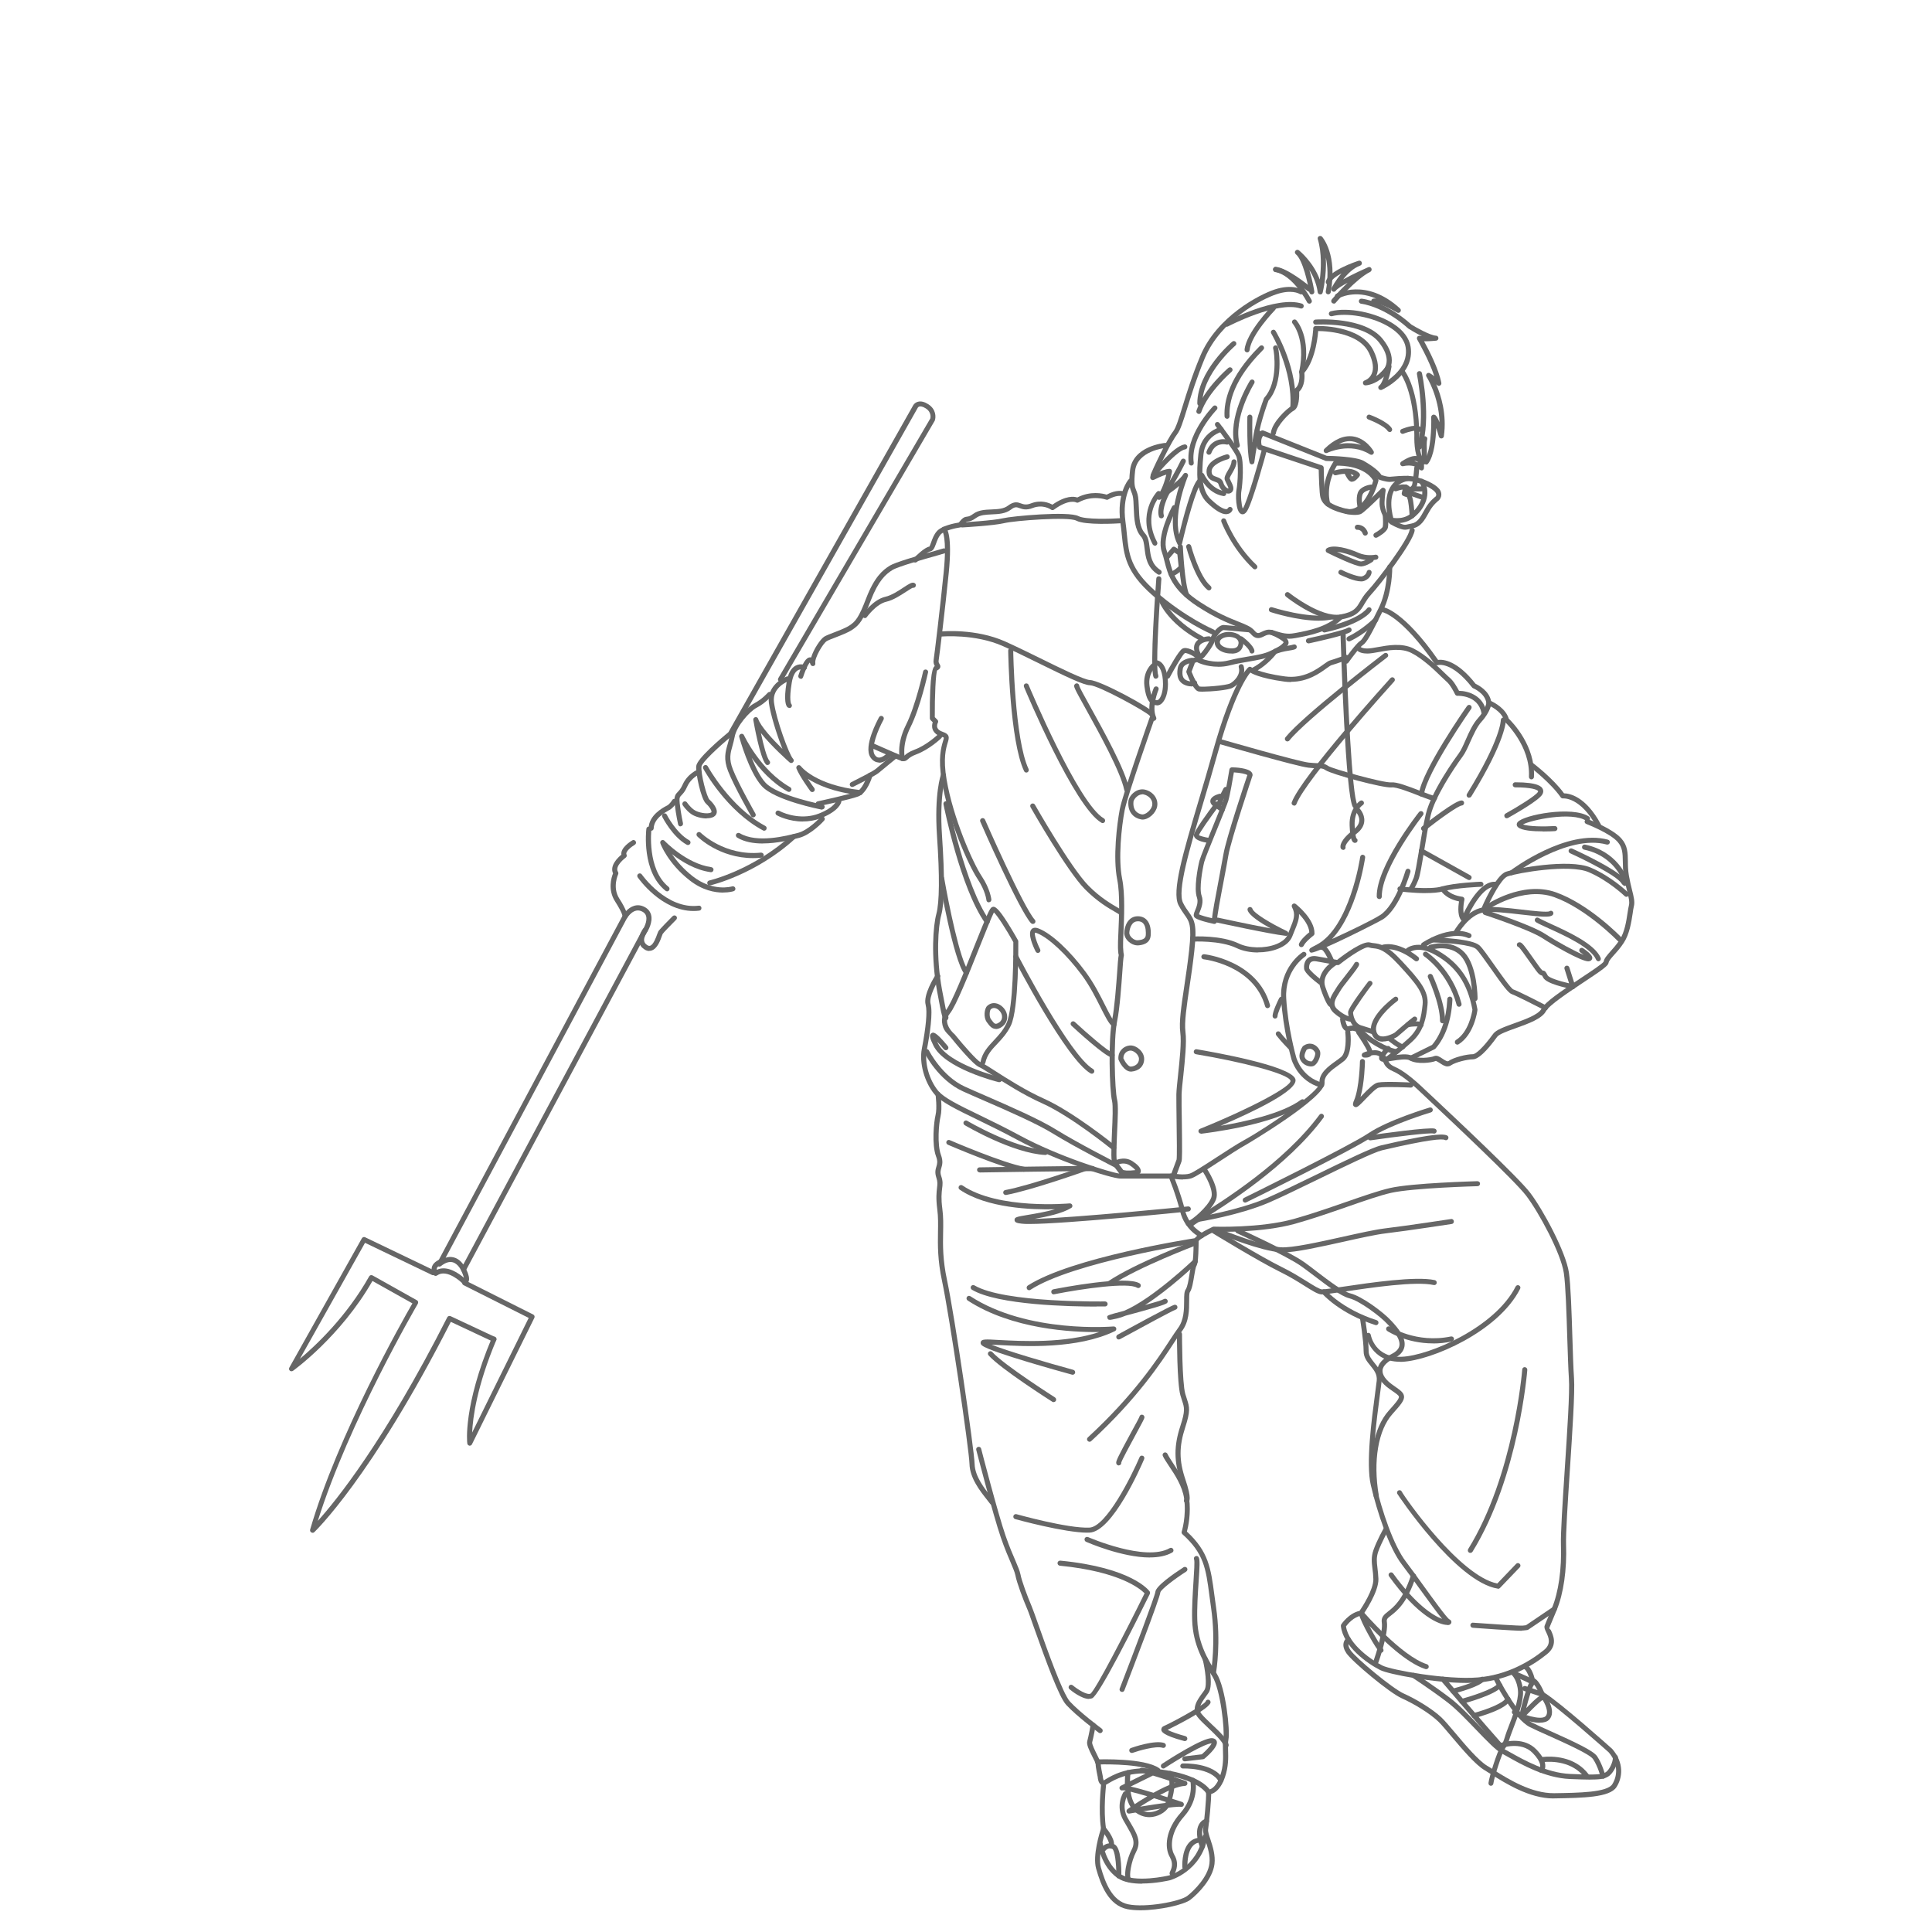<svg xmlns="http://www.w3.org/2000/svg" viewBox="0 0 320 320" opacity="0.6">
  <path
    d="m51.77,253.87c-.07,0-.16-.02-.22-.06-.16-.1-.23-.29-.18-.47,4.55-15.63,15.28-34.6,16.94-37.46l-6.62-3.71c-5.29,9.24-13.08,14.82-13.16,14.88-.16.11-.38.1-.52-.02-.15-.13-.18-.35-.08-.52l12.01-21.41c.11-.19.35-.27.54-.17l11.43,5.49c.21.1.3.35.19.56-.1.21-.35.3-.56.19l-11.08-5.32-10.79,19.22c2.59-2.17,7.73-6.98,11.48-13.67.06-.1.15-.17.25-.19s.22-.01.31.04l7.35,4.12c.1.05.17.15.19.25.02.11.01.23-.05.33-.12.21-11.4,19.52-16.56,35.96,2.93-3.25,10.98-13.12,21.44-33.72.1-.21.35-.28.56-.19l7.34,3.44c.21.1.3.35.21.56-.1.21-.35.3-.56.21l-6.96-3.27c-13.16,25.84-22.54,34.76-22.62,34.84-.08.07-.18.11-.29.11h0Z"
  />
  <path
    d="m77.82,239.45h-.07c-.18-.04-.33-.18-.35-.36-.04-.24-.69-6.18,4.04-17.45.08-.22.34-.31.54-.22.22.08.31.34.22.54-3.22,7.65-3.89,12.84-4,15.32l9.37-18.99-10.8-5.43c-.21-.11-.29-.35-.18-.56.1-.21.35-.29.56-.18l11.17,5.61c.21.11.29.35.18.56l-10.33,20.93c-.07.15-.22.23-.38.23h.02ZM215.61,62.01h-.08c-.23-.05-.38-.27-.33-.5,1.11-5.38-1.07-7.87-1.09-7.9-.16-.17-.15-.44.02-.59s.44-.15.59.02c.1.11,2.51,2.8,1.28,8.63-.04.19-.22.34-.41.34h.01Zm-7.75,11.95h-.02c-.23,0-.41-.21-.4-.44.15-2.86,1.84-7.36,1.91-7.54.02-.05.05-.1.08-.13,2.31-2.57,1.61-7.63,1.45-8.09-.07-.22.04-.46.25-.53.22-.08.45.02.53.23.16.4,1.04,5.91-1.56,8.89-.22.59-1.71,4.69-1.83,7.22,0,.22-.19.4-.42.4h0Zm-9.13-6.73c-.24.05-.42-.19-.42-.42.02-5.29,5.55-10.03,5.78-10.22.18-.15.44-.13.59.05s.13.44-.05.59c-.06.05-5.46,4.69-5.49,9.59,0,.23-.19.41-.42.41h.01Z"
  />
  <path
    d="m198.57,68.56s-.08,0-.13-.02c-.22-.07-.34-.31-.27-.53,1.21-3.55,5.12-6.94,5.29-7.08s.44-.13.59.05c.15.17.13.44-.05.59-.04.04-3.91,3.39-5.04,6.72-.06.17-.22.28-.4.28Zm-7.55,10.58c-.1,0-.18-.04-.27-.1-.18-.15-.21-.41-.06-.59.38-.47,3.72-4.58,5.5-4.84.23-.04.44.12.47.35s-.12.44-.35.47c-1.1.16-3.63,2.87-4.97,4.53-.08.11-.21.16-.33.16v.02Zm1.79,2.98c-.11,0-.22-.04-.3-.12-.16-.17-.16-.44,0-.59.86-.84,2.54-4.04,3.11-5.22.1-.21.35-.29.56-.19s.29.35.19.56c-.08.17-2.14,4.34-3.28,5.44-.08.08-.18.12-.29.12h.01Zm14.56-5.2c-.19,0-.36-.13-.41-.31-.48-1.99-.36-7.31-.36-7.53,0-.23.21-.42.42-.41.23,0,.41.19.41.42,0,.04-.05,2.17.02,4.21.21-.91.45-1.68.73-1.93.18-.15.44-.13.59.05.15.17.13.44-.05.59-.28.3-.71,2.6-.96,4.54-.02.21-.19.35-.39.36h-.02s.01,0,.01,0Zm27.72-2.47s-.08,0-.12-.02c-.22-.07-.34-.3-.28-.52,1.49-4.75,0-11.87,0-11.94-.05-.23.1-.45.33-.5.23-.04.45.1.5.33.06.3,1.54,7.41,0,12.37-.06.18-.22.29-.4.29h-.02Zm-20.95-6.46h-.04c-.23-.01-.4-.22-.39-.45.47-6.2-3.11-12.24-3.15-12.3-.12-.19-.06-.46.15-.57.19-.12.46-.06.57.15.16.25,3.77,6.32,3.27,12.8-.01.22-.21.39-.42.39h.01Zm-10.9,1.37c-.22,0-.41-.17-.42-.4-.12-2.51.76-6.52,5.63-11.43l.18-.18c.15-.17.41-.21.58-.06.18.15.22.39.08.57-.02.04-.11.13-.25.27-4.66,4.7-5.5,8.48-5.39,10.81,0,.23-.17.42-.4.44h-.02s.01-.01.01-.01Zm-5.93,7.75c-.21,0-.39-.16-.41-.36-.65-4.61,3.85-9.28,4.03-9.47.16-.17.42-.17.59,0,.17.16.17.42,0,.59-.05.05-4.4,4.57-3.8,8.77.04.23-.13.44-.35.47h-.06Zm5.92-23c-.15,0-.29-.08-.38-.22-.11-.21-.04-.46.17-.57.34-.18,8.38-4.38,12.63-3.03.22.07.34.3.27.53-.07.22-.3.34-.53.27-3.91-1.26-11.89,2.93-11.98,2.97-.06.04-.13.05-.19.05h.01Z"
  />
  <path
    d="m206.57,58.36h-.05c-.23-.02-.4-.23-.38-.46.3-2.83,4.3-6.96,4.47-7.15.16-.17.42-.17.59,0,.17.16.17.42,0,.59-.04.04-3.96,4.09-4.23,6.65-.02.22-.21.38-.41.38h0Zm-1.65,15.83c-.18,0-.35-.12-.4-.3-1.28-4.74,2.35-10.58,2.51-10.84.12-.19.39-.25.58-.13.19.12.25.38.13.58-.04.06-3.6,5.79-2.4,10.17.06.22-.07.45-.29.51-.04,0-.07.01-.11.01h-.02Zm25.25-2.64c-.13,0-.27-.07-.35-.19-.5-.76-2.47-1.62-3.2-1.89-.22-.08-.33-.31-.24-.53s.33-.33.53-.24c.29.11,2.87,1.08,3.61,2.22.12.19.07.45-.12.58-.07.05-.15.07-.23.07h0Zm2.16.31c-.17,0-.33-.1-.39-.27-.08-.22.02-.46.24-.54.76-.3,2.6-.91,3.22-.21.16.17.13.44-.04.59s-.44.13-.59-.04c-.19-.16-1.32.05-2.29.44-.05.02-.1.02-.16.02h0ZM76.77,210.71h-.02c-.16,0-.3-.11-.36-.25,0,0-.48-1.15-1.42-1.39-.56-.15-1.21.06-1.93.63-.16.12-.38.12-.53,0s-.19-.34-.1-.52l30.72-57.54c.11-.21.36-.28.57-.17.21.11.28.36.17.57l-30.06,56.28c.46-.16.92-.17,1.36-.05.74.19,1.25.73,1.57,1.17l29.74-55.56c.11-.21.36-.28.57-.17.21.11.28.36.17.57l-30.1,56.23c-.07.13-.22.22-.38.22h.01Z"
  />
  <path
    d="m77.01,212.63c-.11,0-.24-.02-.39-.07-.06-.02-.11-.05-.15-.1-.02-.02-2.43-2.37-4.07-1.21-.18.13-.42.1-.57-.07-.05-.06-.47-.59-.31-1.27.12-.53.56-.97,1.31-1.31.21-.08.46,0,.56.22.1.21,0,.46-.22.56-.47.21-.76.46-.82.71-.02.08-.01.16,0,.23,1.78-.84,3.79.71,4.48,1.32-.06-.29-.23-.75-.42-1.16-.1-.21-.01-.46.19-.56s.46-.01.56.19c.39.8.78,1.85.35,2.31-.08.08-.24.21-.5.21h0Zm93.45,1.07c-.13,0-.27-.07-.35-.19-.12-.19-.07-.45.12-.58,7.23-4.66,26.99-7.74,27.83-7.87.22-.04.44.12.47.35.04.23-.12.44-.35.47-.21.04-20.43,3.17-27.5,7.75-.07.05-.15.07-.23.07h.01Zm4.08.69c-.19,0-.38-.13-.41-.34-.05-.23.1-.45.33-.5,1.24-.24,12.09-2.35,14.3-.98.19.12.25.38.13.58-.12.19-.39.25-.58.13-1.45-.91-8.99.16-13.7,1.09h-.08s.01.01.01.01Zm9.22,4.2c-.23,0-.28-.1-.34-.31-.06-.24-.08-.34.39-.51.34-.12.92-.28,1.94-.54.13-.04.28-.07.44-.12,4.65-1.95,11.42-8.4,11.49-8.48.17-.16.44-.16.59,0,.16.17.16.44,0,.59-.24.23-4.48,4.28-8.62,6.94,1.53-.42,2.86-.82,3.1-.98.18-.12.45-.08.58.1.13.18.11.42-.06.57-.39.3-2.6.93-6.81,2.06-.5.21-.98.36-1.43.47-.67.15-1.04.23-1.25.23h-.02Zm1.54,3.27c-.15,0-.29-.07-.36-.22-.11-.21-.04-.46.17-.57,1.45-.8,8.73-4.78,9.39-4.95.23-.06.45.07.51.29.06.22-.07.45-.29.51-.48.15-5.9,3.08-9.19,4.88-.06.04-.13.05-.21.05h-.01Zm-14.81-19.13c-.53,0-.94-.01-1.24-.05-.68-.08-1.2-.15-1.21-.61,0-.47.31-.53,2.17-.84,1.24-.21,3-.5,4.54-.94-3.85.1-11.28-.17-15.8-3.25-.19-.13-.24-.39-.11-.58.13-.19.39-.24.58-.11,5.95,4.04,17.62,2.98,17.74,2.97.21-.01.38.1.44.28s0,.39-.18.48c-1.5.92-4.03,1.44-6.06,1.8,6.72-.17,25.2-2.03,25.42-2.06.23-.02.44.15.46.38s-.15.44-.38.46c-.91.1-20.47,2.07-26.38,2.07h0Z"
  />
  <path
    d="m166.58,197.93c-.19,0-.38-.15-.41-.34-.04-.23.11-.45.34-.48,4.07-.75,12.97-3.91,13.07-3.95.22-.07.46.04.53.25s-.04.46-.25.53c-.36.13-9.06,3.22-13.19,3.98h-.07s-.01,0-.01,0Z"
  />
  <path
    d="m162.25,194.18c-.23,0-.41-.18-.42-.41,0-.23.18-.42.41-.42.68,0,16.66-.27,18.75-.22.23,0,.41.19.41.44s-.18.36-.44.41c-2.03-.05-18.54.22-18.7.22h-.01Z"
  />
  <path
    d="m169.6,194.07h-.06c-3.35-.51-12.17-4.31-12.55-4.47-.22-.1-.31-.34-.22-.54.1-.22.34-.31.54-.22.08.04,9.1,3.91,12.34,4.41.23.04.39.25.35.47-.04.21-.21.35-.41.35Zm3.55-2.77h-.02c-5.41-.28-13.02-4.75-13.35-4.94-.19-.12-.27-.38-.15-.57s.38-.27.57-.15c.07.05,7.75,4.55,12.96,4.82.23,0,.41.21.4.44,0,.22-.19.4-.42.4h.01Zm10.68,21.64c-.13,0-.27-.06-.35-.18-.13-.19-.07-.45.12-.58,4.59-3.04,13.83-6.54,14.22-6.69.22-.08.46.02.54.24s-.02.46-.24.53c-.1.04-9.54,3.61-14.05,6.6-.07.05-.16.07-.23.07h-.01Zm14.62-10.56c-.21,0-.38-.15-.41-.35-.04-.23.12-.45.35-.48.06,0,6.61-1.05,11.4-3.1,1.97-.85,5.15-2.39,8.21-3.88,4.77-2.33,9.29-4.52,10.75-4.86l.18-.04c6.67-1.55,9.88-2.03,10.75-1.6.21.1.29.35.18.56-.11.21-.35.29-.56.18-.44-.22-2.56-.11-10.19,1.67l-.18.04c-1.38.33-6.06,2.6-10.58,4.8-3.21,1.56-6.25,3.04-8.25,3.9-4.88,2.08-11.53,3.15-11.6,3.16h-.06,0Z"
  />
  <path
    d="m206.25,199.19c-.16,0-.3-.08-.38-.23-.1-.21-.01-.46.19-.56.17-.08,17.46-8.59,20.62-10.72,3.23-2.17,9.82-4.15,10.1-4.24.23-.06.46.06.52.28s-.06.46-.28.52c-.07.02-6.75,2.03-9.87,4.13-3.2,2.16-20.01,10.42-20.72,10.77-.06.02-.12.05-.18.05h-.01Z"
  />
  <path
    d="m226.92,188.87c-.21,0-.39-.15-.41-.36-.04-.23.12-.44.35-.47,1.62-.23,9.8-1.39,10.79-1.1.22.06.35.29.29.52-.06.22-.3.35-.52.29-.61-.16-5.83.46-10.44,1.13h-.06s0,0,0,0Zm-2.34-5.49c-.08,0-.17-.02-.27-.08-.38-.24-.17-.75-.02-1.08.87-2.06.96-6.36.96-6.41,0-.23.19-.41.42-.41s.41.19.41.42c0,.16-.07,3.56-.74,5.87.06-.06.11-.12.17-.17,1.17-1.22,2.07-2.11,2.72-2.22,1.22-.22,5.29-.01,5.47,0,.23,0,.41.21.4.44,0,.23-.19.41-.44.4-.04,0-4.15-.21-5.28,0-.44.07-1.57,1.26-2.26,1.97-.84.87-1.22,1.27-1.54,1.27h-.01Zm-12.11,24.04h-.39c-3.25-.21-9.57-2.79-9.83-2.89-.22-.08-.31-.33-.23-.54s.34-.31.54-.23c.06.02,6.47,2.63,9.58,2.83,1.87.13,6.32-.87,10.26-1.74,2.75-.61,5.34-1.19,6.98-1.39,4-.48,10.88-1.55,10.95-1.55.23-.05.45.12.47.35.04.23-.12.45-.35.47-.07,0-6.96,1.08-10.97,1.56-1.6.19-4.18.76-6.9,1.37-3.94.87-7.98,1.78-10.11,1.78h.01Z"
  />
  <path
    d="m227.95,248.2c-.21,0-.38-.15-.41-.35-1.03-6.03-.1-11.35,2.49-14.22.88-.98,1.72-1.91,1.68-2.28-.02-.23-.48-.54-1.13-.99l-.42-.29c-1.4-.99-2.11-2.08-2.02-3.15.08-1.03.87-1.93,2.36-2.66.75-.38,1.19-.84,1.28-1.36.22-1.15-1.1-2.62-1.89-3.49l-.07-.07c-1.19-1.32-4.64-3.88-6.33-4.3-1.39-.35-3.65-2.06-5.81-3.71-.78-.58-1.51-1.15-2.18-1.62-2.4-1.7-10.58-5.44-10.67-5.47-.21-.1-.3-.34-.21-.56.1-.21.35-.3.56-.21.34.16,8.34,3.8,10.8,5.55.67.47,1.43,1.05,2.2,1.65,2.01,1.53,4.29,3.26,5.51,3.56,1.89.47,5.44,3.09,6.76,4.55l.07.07c.96,1.05,2.39,2.65,2.1,4.2-.15.8-.74,1.45-1.73,1.95-.82.41-1.83,1.09-1.9,1.97-.06.74.53,1.59,1.67,2.4l.41.29c.87.61,1.4.98,1.48,1.59.08.7-.52,1.4-1.89,2.93-2.39,2.64-3.26,7.82-2.29,13.52.04.23-.11.45-.34.48h-.07s-.01.01-.01.01Z"
  />
  <path
    d="m231.88,225.55c-4.8,0-5.64-4.28-5.66-4.31-.04-.23.11-.45.34-.48s.45.11.48.34c.02.16.78,3.84,5.16,3.62,4.55-.19,15.44-4.88,18.84-11.63.11-.21.36-.29.56-.18.21.11.29.35.18.56-3.61,7.12-14.71,11.87-19.56,12.09h-.36s.01,0,.01,0Z"
  />
  <path
    d="m237.36,222.51c-4.44,0-7.45-1.96-7.59-2.06-.19-.13-.24-.39-.12-.58.13-.19.39-.24.58-.12.05.02,4.34,2.81,10.09,1.61.23-.04.45.1.5.33.05.23-.1.45-.33.5-1.1.23-2.14.33-3.12.33h0Zm-8.27-160.21c-.13,0-.25-.06-.34-.17-.13-.18-.1-.45.1-.58.02-.02.69-.53.81-1.53.12-.98-.3-2.11-1.28-3.33-2.72-3.42-10.35-2.92-10.43-2.92-.22.04-.44-.16-.45-.39s.16-.44.39-.45c.33-.02,8.14-.53,11.14,3.22,1.14,1.42,1.62,2.76,1.47,3.98-.18,1.36-1.11,2.05-1.15,2.07-.07.05-.16.08-.24.08h-.01Zm-39.9,249.7c-1.51,0-3.08-.22-4.12-.96-2.63-1.83-3.22-5.43-3.25-5.58-.04-.23.12-.45.35-.48s.45.12.48.35c0,.04.57,3.4,2.89,5.03,2.33,1.61,7.99.3,8.04.28.18-.05,4.64-1.3,5.62-6.52.05-.23.25-.38.48-.34.23.05.38.27.34.48-1.08,5.76-6.19,7.16-6.24,7.17-.16.04-2.33.54-4.6.54v.02Z"
  />
  <path
    d="m196.25,309.66c-.22,0-.4-.17-.42-.39,0-.11-.16-2.76,1.15-4.12.52-.54,1.2-.78,2-.79.23,0,.41.19.41.42s-.19.39-.42.41c-.56-.04-1.02.16-1.37.53-1.05,1.09-.92,3.46-.92,3.49.01.23-.16.42-.39.45h-.02s-.01-.01-.01-.01Z"
  />
  <path
    d="m199.15,306.26c-.17,0-.33-.11-.39-.28-.59-1.62-.67-2.89-.18-3.79.42-.78,1.09-.94,1.16-.97.23-.05.45.08.51.31s-.08.45-.3.5c-.02,0-.39.12-.63.57-.24.46-.39,1.37.24,3.08.08.22-.04.46-.24.53-.05.01-.1.02-.15.02l-.02.02Zm-13.85,4.87c-.23,0-.41-.19-.41-.42.04-2.17-.28-4.3-.67-4.47-.64-.29-1.05.21-1.1.27-.15.18-.4.22-.58.07s-.22-.4-.08-.58c.29-.39,1.09-.98,2.12-.53,1.11.5,1.17,3.84,1.15,5.24,0,.23-.19.41-.42.41h0Z"
  />
  <path
    d="m184.03,306.14c-.06,0-.13-.01-.19-.05-.21-.11-.29-.36-.18-.57.17-.31-.5-1.51-1.21-2.36-.15-.18-.12-.44.06-.59s.45-.12.59.06c.44.52,1.82,2.31,1.31,3.28-.07.15-.22.23-.38.23h0Zm2.97-5.75c-.17,0-.31-.1-.39-.25-.07-.18-.01-.39.15-.5.12-.08,1.51-1.08,3.27-2.12-2.11-.62-3.71-1.03-4.07-.98-.21.07-.42-.04-.51-.24s.01-.44.21-.53l4.08-2.01c-.31-.07-.51-.1-.62-.12-.22.05-.44-.08-.48-.31-.06-.23.1-.45.33-.51.21-.06.88.1,1.82.35-2.79-1.13-8.91-.92-8.99-.92h-.01c-.23,0-.41-.18-.42-.4,0-.23.17-.42.4-.44.31,0,7.82-.27,10.25,1.47.12.08.18.23.17.38,0,.11-.06.22-.15.28,1.34.41,2.92.94,4.35,1.44.19.06.3.25.28.46-.02.19-.19.35-.4.36-1.08.05-2.62.7-4.12,1.49,1.39.44,2.72.87,3.65,1.17.21.07.33.29.28.5-.05.22-.25.35-.47.31-.84-.13-5.56.59-8.53,1.11h-.07s.01.01.01.01Zm4.13-2.54c-.84.48-1.63.97-2.28,1.39,1.34-.22,3.14-.5,4.59-.67-.79-.25-1.56-.5-2.3-.73h-.01Zm-3.86-1.94c1.02.22,2.39.61,3.78,1.03,1.21-.67,2.49-1.3,3.63-1.66-1.36-.46-2.69-.88-3.72-1.19l-3.69,1.82h0Z"
  />
  <path
    d="m192.69,292.92c-.13,0-.27-.06-.35-.19-.12-.19-.07-.45.12-.58,1.13-.74,6.85-4.42,8.33-4.25.52.05.69.34.74.51.24.75-.97,1.97-2.01,2.87-.06.05-.15.08-.23.1l-3,.35c-.25.04-.44-.13-.46-.36s.13-.44.36-.46l2.87-.34c.79-.69,1.48-1.47,1.62-1.82-1.14.05-5.16,2.4-7.78,4.11-.07.05-.15.07-.23.07h.01Z"
  />
  <path
    d="m202.22,295.3c-.15,0-.29-.07-.36-.22-1.3-2.33-5.89-2.17-5.93-2.16-.24,0-.42-.17-.44-.4,0-.23.17-.42.4-.44.21,0,5.16-.18,6.7,2.59.11.21.04.46-.16.57-.06.04-.13.05-.21.05Zm.87-5.8c-.19,0-.36-.13-.41-.33-.16-.7-1.47-1.93-2.51-2.92-.71-.68-1.4-1.31-1.82-1.85-1.09-1.4-.04-2.85.73-3.9.15-.19.29-.4.41-.58.5-.75.1-3.48-.28-5.03-.06-.23.08-.45.3-.51.23-.06.45.08.51.3.11.45,1.02,4.38.17,5.68-.13.19-.28.4-.44.62-.87,1.2-1.39,2.06-.74,2.89.38.48,1.04,1.1,1.73,1.76,1.25,1.17,2.54,2.39,2.76,3.34.05.23-.1.45-.31.5h-.08s-.02.02-.02.02Z"
  />
  <path
    d="m196.25,288.38s-.07,0-.11-.01c-3.72-.99-3.77-1.62-3.79-1.87,0-.13.01-.45.45-.63,1.47-.65,6.42-3.35,6.88-4.02.04-.19.21-.33.41-.33.23,0,.42.18.42.42,0,1.03-5.83,3.94-7.12,4.58.54.3,1.83.74,2.96,1.04.22.06.35.29.3.51-.05.18-.22.31-.4.31h0Zm-8.79,1.96c-.17,0-.34-.11-.4-.28-.07-.22.04-.46.25-.53.4-.15,3.95-1.36,5.51-.84.22.07.34.31.27.53-.07.22-.31.34-.53.27-1.09-.36-3.96.48-4.97.84-.05.01-.1.02-.13.02h0Zm-7.06-8.94c-1.26,0-2.91-1.32-3.26-1.62-.18-.15-.19-.41-.05-.59.15-.18.41-.19.59-.05.85.71,2.33,1.63,2.93,1.39.84-.58,5.9-10.4,8.97-16.63-.73-.74-4.11-3.6-14.04-4.57-.23-.02-.4-.23-.38-.46.02-.23.22-.39.46-.38,11.86,1.15,14.68,4.93,14.79,5.09.08.12.1.29.04.42-2.49,5.06-8.4,16.87-9.56,17.29-.16.06-.33.08-.51.08h0Zm5.45-1.17s-.1,0-.15-.02c-.22-.08-.33-.33-.24-.54,2.33-6.02,5.81-15.25,5.9-15.99.06-.97,2.96-2.98,4.67-4.09.19-.12.45-.07.58.12.12.19.07.45-.12.58-1.99,1.28-4.19,2.97-4.3,3.45-.05.91-4.97,13.67-5.95,16.23-.06.17-.22.27-.39.27h-.01Zm-5.72-26.37c-3.81,0-11.65-2.16-11.99-2.25-.22-.06-.35-.29-.29-.52.06-.22.29-.36.52-.29.08.02,8.53,2.39,12.07,2.22,2.77-.11,6.94-8.47,8.31-11.67.08-.22.33-.31.54-.22.22.08.31.34.22.54-.52,1.24-5.24,12.04-9.05,12.18h-.34s0,.01,0,.01Zm10.32,4.11c-4.6,0-10.26-2.47-10.57-2.6-.21-.1-.3-.34-.22-.56.1-.22.34-.3.56-.22.1.04,9.49,4.14,13.52,1.83.19-.12.46-.05.57.16.12.21.05.46-.16.57-1.02.58-2.31.81-3.71.81h.01Zm-5.15-15.24c-.21,0-.4-.18-.42-.4-.05-.34.28-1.04,2.48-5.1.61-1.11,1.3-2.37,1.37-2.58.04-.23.25-.38.48-.33.23.04.38.27.34.5-.04.19-.25.62-1.44,2.8-.87,1.59-2.31,4.25-2.4,4.65.04.23-.12.4-.35.44h-.05s-.01.02-.01.02Zm-10.77-10.49c-.07,0-.16-.02-.23-.06-.35-.22-8.53-5.43-10.56-7.68-.16-.17-.15-.44.02-.59s.44-.15.59.02c1.96,2.17,10.31,7.47,10.39,7.53.19.12.25.39.13.58-.08.12-.22.19-.35.19Zm3.15-4.54s-.07,0-.11-.01c-1.37-.38-13.39-3.68-14.88-4.81-.34-.25-.28-.52-.24-.63.17-.47.68-.44,3.14-.3,3.63.19,10.72.58,16.48-1.32-4.54.05-14.45-.45-21.8-5.23-.19-.12-.24-.39-.12-.58.12-.19.39-.25.58-.12,9.53,6.21,23.58,5.01,23.71,5,.22,0,.39.11.44.3.06.19-.04.4-.22.48-6.22,3-14.93,2.53-19.12,2.3-.45-.02-.91-.05-1.31-.06,2.63,1.05,9.12,2.96,13.55,4.17.22.06.35.29.29.51-.05.18-.22.3-.4.3h.01Zm3.92-11.29c-4.23,0-16.31-.23-20.62-2.79-.19-.12-.27-.38-.15-.57s.38-.27.57-.15c4.94,2.93,21.47,2.66,21.64,2.66.21,0,.42.18.42.41s-.18.42-.41.42h-1.45Zm46.29,59.27s-.1,0-.15-.02c-.22-.07-.33-.31-.25-.53.46-1.3,1.6-4.95,1.38-6.35-.15-.94.4-1.37,1.03-1.87.93-.73,2.49-1.95,3.81-6.04.07-.22.3-.34.53-.27.22.07.34.3.27.52-1.4,4.34-3.09,5.66-4.09,6.44-.63.48-.79.63-.71,1.08.29,1.9-1.34,6.56-1.42,6.76-.06.17-.22.28-.4.28h0Zm20.25-12.55h-.06c-6.92-1.09-16.6-15.6-16.66-15.74-.08-.22.02-.46.23-.54.21-.07.45,0,.53.22.52.98,9.59,13.96,15.82,15.21l3.12-3.26c.16-.17.42-.17.59,0,.17.16.17.42,0,.59l-3.28,3.42c-.08.08-.19.13-.3.13v-.02Zm3.96,6.98c-1.33,0-7.44-.44-8.17-.5-.23-.01-.4-.22-.39-.45s.21-.42.45-.39c2.96.22,7.79.54,8.24.48l.52-.06,4.46-3.02c.19-.13.45-.08.58.11s.08.45-.11.58l-4.54,3.06s-.12.06-.19.07l-.63.07h-.21s0,.02,0,.02Z"
  />
  <path
    d="m243.53,257.21c-.07,0-.16-.02-.22-.06-.19-.12-.25-.38-.13-.58,7.53-12.18,8.94-29.56,8.95-29.73.01-.23.18-.42.45-.39.23.01.4.22.39.45-.01.18-1.42,17.75-9.07,30.11-.08.13-.22.19-.35.19h-.01Zm13.76,40.67c-3.96,0-7.92-2.49-10.31-4-.4-.25-.76-.48-1.09-.68-1.54-.91-3.73-3.51-5.5-5.6-.91-1.07-1.68-2-2.19-2.48-1.49-1.42-4.15-2.99-6.03-3.83-2-.88-8.19-6.04-9.17-7.47-.41-.61-.57-1.17-.46-1.7.12-.58.54-.86.59-.88.19-.12.45-.06.58.13.12.19.06.45-.13.57-.01,0-.15.11-.21.29-.08.29.02.67.33,1.1.91,1.33,6.95,6.35,8.82,7.18,1.94.86,4.71,2.51,6.26,3.98.54.52,1.33,1.45,2.25,2.54,1.72,2.05,3.88,4.59,5.28,5.43.33.19.69.42,1.1.69,2.48,1.56,6.22,3.89,9.99,3.86,4.12-.06,8.78-.13,9.64-1.48.81-1.28,1.09-3.34-.59-5.29-.05-.04-8.62-7.69-11.21-9.26-.07-.05-.13-.11-.17-.19-.42-1.01-1.01-1.96-1.26-2.06-.19,0-.33-.13-.38-.31-.21-.88-.67-1.9-1.02-1.99-.23-.06-.36-.28-.3-.51s.29-.35.51-.3c.9.23,1.4,1.73,1.57,2.39.61.31,1.17,1.38,1.59,2.34,2.77,1.74,10.91,9.01,11.26,9.33,2.02,2.34,1.68,4.8.7,6.32-1.1,1.73-5.58,1.79-10.33,1.87h-.15s.01.01.01.01Z"
  />
  <path
    d="m263.42,294.76c-.84,0-1.93-.04-3.42-.1-4.08-.18-8.04-2.42-10.16-3.62-.45-.25-.82-.46-1.1-.61-.92-.46-2.47-2.07-4.25-3.92-1.57-1.63-3.35-3.49-4.75-4.55-2.87-2.19-5.81-4.08-5.84-4.11-.19-.12-.25-.39-.12-.58.12-.19.39-.25.58-.12.04.02,2.99,1.93,5.9,4.14,1.44,1.1,3.17,2.91,4.84,4.64,1.66,1.73,3.22,3.35,4.02,3.75.29.15.68.36,1.15.63,2.07,1.16,5.91,3.34,9.79,3.51,4.84.21,5.34.05,5.91-.29.56-.34,1.22-1.71,1.17-2.43-.01-.23.16-.42.39-.45.24-.04.42.16.45.39.06,1.04-.76,2.71-1.59,3.2-.56.34-1.05.51-2.96.51h-.02Z"
  />
  <path
    d="m255.26,293.63c-.12,0-.23-.05-.31-.15-.16-.17-.13-.44.04-.59.23-.23.29-1.08-1.13-2.54-1.95-2-5.17-.82-5.21-.81-.16.06-.34.01-.46-.11-2.35-2.63-9.45-10.95-9.52-11.03-.15-.18-.13-.44.05-.59.18-.15.44-.13.59.05.07.08,6.82,7.99,9.33,10.8.92-.28,3.84-.94,5.83,1.1,1.02,1.05,1.51,1.99,1.48,2.8-.02.62-.36.93-.4.96-.08.07-.18.1-.28.1v.02Zm10.26.97c-.18,0-.35-.12-.41-.31,0-.01-.46-1.76-1.26-2.94-.54-.81-4.69-2.66-7.44-3.9-1.2-.53-2.28-1.02-3.02-1.39-2.75-1.37-5.93-7.79-6.07-8.05-.1-.21-.01-.46.19-.56s.46-.01.56.19c.04.06,3.2,6.43,5.69,7.68.73.36,1.8.85,2.99,1.38,4.17,1.87,7.17,3.27,7.79,4.2.87,1.3,1.34,3.12,1.37,3.2.06.22-.07.45-.3.51-.04,0-.07.01-.11.01h.01Z"
  />
  <path
    d="m262.81,294.59c-.12,0-.25-.06-.34-.17-2.06-2.71-5.46-2.7-6.83-2.57h-.12c-.23,0-.42-.18-.42-.42s.18-.41.4-.42c1.57-.16,5.33-.17,7.64,2.88.15.18.11.45-.08.58-.07.06-.17.08-.25.08v.04Zm-22.14-14.06c-.18,0-.36-.12-.41-.31-.06-.22.07-.45.3-.51,1.7-.44,4.24-1.28,4.63-1.82.13-.19.4-.23.58-.1.19.13.23.4.1.58-.7.98-4.37,1.96-5.1,2.14-.04,0-.07.01-.11.01h.01Zm1.45,1.7c-.18,0-.35-.12-.4-.31-.06-.22.07-.45.29-.51,1.43-.39,5.32-1.59,6.06-2.54.15-.18.41-.22.59-.07.18.15.22.4.07.58-1.05,1.34-5.95,2.69-6.5,2.83-.04,0-.07.01-.11.01h0Zm2.01,2.34c-.18,0-.35-.12-.4-.31-.06-.22.07-.45.3-.51,2.4-.63,5.11-1.76,5.33-2.47.06-.22.3-.35.52-.28.22.06.35.3.28.52-.46,1.54-5,2.8-5.91,3.04-.04,0-.07.01-.11.01h-.01Zm10.92.78c-1.68,0-3.94-.97-4.49-1.45-.18-.15-.19-.41-.05-.59.15-.18.41-.19.59-.05.73.63,4.19,1.77,4.9.99.62-.67-.15-2.14-.46-2.62-.13-.19-.08-.45.11-.58s.45-.08.58.11c.06.1,1.56,2.36.38,3.65-.35.38-.92.52-1.56.52v.02Z"
  />
  <path
    d="m246.95,295.78h-.05c-.23-.02-.39-.24-.36-.47.13-1.07,1.43-5.21,2.03-6.1l.12-.18c.19-.28.34-.61.45-.97l.22-.7c.11-.35.29-.82.51-1.39.67-1.73,1.66-4.34,1.56-5.83-.01-.22-.04-.42-.07-.61-.24-1.42-.93-2.06-.94-2.07-.15-.13-.18-.36-.07-.53s.33-.24.51-.17c3.49,1.42,3.46,1.67,3.44,1.99,0,.15-.13.29-.27.38-.29.36-.88,2.4-1.24,3.78,1.73-1.76,2.34-2.23,2.79-2.18.23.04.39.24.36.47-.02.21-.21.36-.4.36-.41.16-1.89,1.68-2.45,2.25-.63.65-.69.7-.84.75-.15.04-.3,0-.42-.11-.15-.15-.29-.29.56-3.26.39-1.36.67-2.05.87-2.41-.31-.17-.86-.42-1.47-.69.16.35.3.79.39,1.31.04.22.06.45.08.69.11,1.67-.88,4.28-1.61,6.18-.21.54-.39,1.01-.5,1.34l-.22.69c-.19.64-.22.68-.56,1.19l-.12.18c-.5.74-1.77,4.71-1.9,5.75-.02.21-.21.36-.41.36h0Z"
  />
  <path
    d="m255.48,281.07s-.08,0-.13-.02l-2.93-.98c-.22-.07-.34-.31-.27-.53.07-.22.3-.34.53-.27l2.93.98c.22.07.34.31.27.53-.06.17-.22.29-.4.29Zm-66.62,35.33c-.8,0-1.55-.06-2.18-.19-3.05-.64-4.35-3.92-5.13-6.71-.61-2.17.59-5.96.81-6.64-.46-3.15,0-7.04.01-7.19.02-.23.24-.4.46-.36.23.02.4.23.36.46,0,.04-.47,4.02,0,7.07,0,.07,0,.13-.01.21-.01.04-1.42,4.15-.84,6.24.73,2.57,1.89,5.57,4.51,6.12,2.89.61,8.6-.47,9.79-1.38,1.16-.9,3.42-3.17,3.68-5.37.16-1.27-.28-2.63-.63-3.71-.27-.84-.48-1.5-.41-2.02.15-1.1.56-4.99.48-6.06-.01-.23.16-.42.39-.45.23-.02.42.16.45.39.07,1.19-.36,5.29-.5,6.22-.05.33.16.97.39,1.65.38,1.16.84,2.6.67,4.06-.3,2.46-2.65,4.88-4,5.93-1.05.81-5.1,1.73-8.28,1.73h-.01Z"
  />
  <path
    d="m190.39,300.98c-.84,0-1.65-.28-2.35-.82-2.26-1.73-1.66-6.42-1.63-6.61.04-.23.25-.4.47-.36.23.04.39.24.36.47,0,.05-.57,4.41,1.31,5.84,1.01.78,2,.71,2.65.53.86-.24,1.61-.82,1.87-1.48.59-1.47.88-3.6.36-4.63-.11-.21-.02-.46.18-.56.21-.11.46-.02.56.18.74,1.44.21,3.97-.34,5.32-.36.9-1.31,1.66-2.42,1.97-.34.1-.69.15-1.03.15h.01Z"
  />
  <path
    d="m187.03,311.75c-.08,0-.17-.02-.25-.07-.93-.62-.12-3.84.67-5.35.68-1.3.08-2.29-.88-3.95-.16-.28-.34-.57-.51-.88-1.37-2.42-.05-4.55,0-4.64.12-.19.38-.25.58-.13.19.12.25.38.13.58-.05.07-1.1,1.8,0,3.78.17.3.34.59.51.87,1.04,1.77,1.79,3.05.9,4.76-.87,1.68-1.15,3.95-.92,4.3.19.13.23.38.1.57-.07.12-.21.18-.35.18h.04Zm7.11-1.05s-.11,0-.17-.04c-.22-.08-.31-.34-.22-.54l.06-.15c.22-.47.58-1.27-.04-2.35-.93-1.62-.75-4.53,1.76-7.35,2.25-2.54,1.65-5.2,1.62-5.3-.06-.23.08-.45.3-.51s.45.08.51.3c.04.13.75,3.17-1.8,6.07-2.22,2.49-2.41,5.06-1.66,6.38.84,1.45.3,2.62.07,3.11l-.05.12c-.07.16-.22.25-.39.25h0Zm-76.58-164.03c-.19,0-.36-.13-.41-.33-.05-.23.08-.45.31-.5.07-.01,7.29-1.71,13.71-7.57.17-.16.44-.15.59.02s.15.44-.02.59c-6.59,6.02-14.01,7.75-14.08,7.76h-.1s0,.01,0,.01Zm24.88-14.97h-.05c-4.34-.48-7.02-1.7-8.59-2.71.54.82,1.05,1.53,1.07,1.54.13.18.1.45-.08.58s-.45.1-.58-.08c-.07-.1-1.78-2.43-2.29-3.73-.07-.19,0-.41.19-.52.18-.1.41-.05.54.12.02.04,2.37,3.12,9.86,3.97.23.02.4.23.38.46-.02.22-.21.38-.41.38h-.04Z"
  />
  <path
    d="m124.74,142.13c-5.61,0-9.11-3.45-9.26-3.61-.16-.16-.16-.42,0-.59.17-.17.42-.16.59,0,.04.04,3.96,3.9,9.97,3.29.25,0,.44.15.46.38s-.15.44-.38.46c-.47.05-.93.07-1.38.07Zm-9.87,8.76c-5.32,0-9.08-5.34-9.25-5.58-.13-.19-.08-.45.11-.58s.45-.08.58.11c.04.06,4.11,5.83,9.41,5.17.24-.04.44.13.46.36s-.13.44-.36.46c-.31.04-.64.06-.94.06Z"
  />
  <path
    d="m107.54,157.51c-.23,0-.52-.06-.82-.27-.5-.33-.79-.75-.87-1.27-.17-1.07.67-2.11.7-2.16s.7-1.16.47-2.06c-.08-.33-.29-.57-.62-.75-1.43-.78-2.47.97-2.51,1.04-.1.16-.29.24-.47.19-.18-.05-.31-.22-.31-.4s-.07-.69-1.26-2.57c-1.21-1.91-.58-3.95-.31-4.6-.59-1.3.8-2.63,1.38-3.1-.18-1.17,1.59-2.24,1.8-2.37.19-.12.45-.05.57.16.12.19.05.46-.15.57-.59.34-1.6,1.16-1.37,1.61.08.18.04.4-.13.52-.02.01-1.9,1.4-1.28,2.37.07.12.08.28.02.4,0,.02-.99,2.12.18,3.98.61.94.94,1.62,1.14,2.1.69-.74,1.82-1.36,3.11-.65.54.29.88.73,1.03,1.28.33,1.26-.56,2.69-.59,2.75-.21.27-.64.97-.56,1.55.05.28.21.51.5.7.25.17.4.15.5.11.54-.18.98-1.39,1.16-1.91.08-.23.15-.4.19-.47.22-.36,1.87-2.02,2.37-2.52.17-.16.42-.16.59,0s.16.42,0,.59c-1.01,1.01-2.12,2.16-2.24,2.36-.02.05-.06.17-.12.31-.28.79-.76,2.12-1.7,2.43-.11.04-.24.06-.39.06h-.02Zm56.8,91.75c-.13,0-.25-.06-.34-.17-.16-.21-.34-.45-.54-.7-1.13-1.42-2.82-3.57-2.88-5.89-.06-2.43-3.33-24.61-4.55-30.33-.75-3.51-.7-5.93-.67-8.07.02-1.3.05-2.53-.12-3.81-.24-1.84-.12-2.82-.04-3.52.07-.63.12-1.01-.1-1.67-.3-.88-.15-1.42,0-1.89.13-.46.25-.86-.06-1.67-.74-2-.36-5.72-.08-6.87.28-1.16,0-3.33,0-3.35-.04-.23.13-.44.36-.47.22-.04.44.13.47.36,0,.1.31,2.35,0,3.67-.31,1.28-.57,4.7.05,6.38.4,1.08.23,1.67.07,2.2-.12.42-.22.75,0,1.38.29.85.22,1.38.13,2.05-.08.7-.19,1.59.04,3.32.18,1.36.16,2.62.13,3.95-.04,2.1-.08,4.46.65,7.88,1.27,5.96,4.49,27.94,4.57,30.48.06,2.03,1.65,4.04,2.71,5.39.21.27.4.51.56.73.13.18.1.45-.08.58-.07.06-.16.08-.25.08l-.02-.05Z"
  />
  <path
    d="m182.22,287.06c-.08,0-.18-.02-.25-.08-.15-.11-3.68-2.76-5.37-4.59-1.2-1.3-3.31-7.1-5.38-12.92-.53-1.5-.94-2.69-1.13-3.09-.65-1.5-1.68-4.24-1.91-5.46-.1-.5-.38-1.15-.76-2.06-.42-.99-1.02-2.35-1.66-4.23-1.25-3.6-4.03-14.36-4.06-14.47-.06-.22.07-.45.3-.51s.45.07.51.3c.02.11,2.8,10.84,4.04,14.4.64,1.85,1.22,3.2,1.65,4.18.41.96.7,1.65.82,2.23.19,1.05,1.14,3.62,1.85,5.28.19.44.59,1.57,1.15,3.15,1.4,3.97,4.02,11.36,5.2,12.64,1.63,1.77,5.22,4.46,5.26,4.48.18.13.22.4.08.58-.08.11-.21.17-.34.17h-.01Z"
  />
  <path
    d="m200.18,297.25h-.02c-.13,0-.25-.07-.33-.18-1.13-1.7-4.74-2.99-9.18-3.31-3.86-.27-6.02,1.01-7.05,1.62-.3.18-.47.28-.64.33-.23.05-.45.01-.63-.12-.42-.31-.5-1.03-.51-1.24-.02-.11-.35-1.6-.35-2.19-.01-.16-.3-.74-.52-1.16-.62-1.22-1.02-2.07-.86-2.64.21-.74.56-2.66.56-2.69.04-.23.25-.38.48-.34s.38.25.34.48c-.01.08-.36,1.99-.57,2.76-.08.3.5,1.44.8,2.05.4.8.62,1.22.62,1.54,0,.42.24,1.63.34,2.07.02.31.11.62.18.68,0-.04.18-.15.35-.25,1.02-.61,3.4-2.02,7.53-1.73,4.58.33,8.24,1.63,9.65,3.45.34-.11,1.13-.53,1.72-2.26.56-1.61.51-2.98.47-4.18-.02-.7-.04-1.37.07-1.97.25-1.39-.48-8.15-1.83-10.31-1.43-2.28-3.2-5.12-3.34-9.28-.07-2.06.1-4.51.22-6.47.1-1.55.22-3.31.1-3.61-.08-.21,0-.46.22-.54.21-.1.44-.02.54.18.22.42.16,1.55-.01,4.03-.13,1.95-.29,4.37-.22,6.38.13,3.94,1.84,6.66,3.22,8.85,1.49,2.39,2.23,9.35,1.94,10.9-.1.52-.07,1.1-.06,1.79.04,1.21.08,2.72-.52,4.47-.94,2.76-2.48,2.86-2.7,2.86v.02Zm-19.72-58.45c-.11,0-.23-.05-.3-.13-.16-.17-.15-.44.02-.59,7.65-7.05,11.52-12.96,13.59-16.13.54-.82.97-1.48,1.32-1.95,1.03-1.36,1.03-3.19,1.04-4.52,0-.9,0-1.55.28-1.95.27-.4.45-1.5.59-2.39.16-.98.27-1.55.45-1.85.19-.31.23-2.23.24-2.94,0-.42.01-.76.04-.92.05-.52,1.1-1.27,3.11-2.22.06-.02.12-.05.19-.04.07,0,7.62.28,13.21-1.26,2.79-.78,5.84-1.83,8.54-2.77,2.86-.99,5.56-1.94,7.47-2.37,3.69-.84,14.02-1.11,14.47-1.13.24.02.42.18.42.41s-.18.42-.41.42c-.11,0-10.68.29-14.3,1.1-1.87.42-4.55,1.36-7.39,2.35-2.71.94-5.78,2.01-8.59,2.79-5.35,1.48-12.43,1.33-13.36,1.3-1.14.54-2.41,1.28-2.56,1.56,0,.08,0,.4-.01.79-.04,1.9-.11,2.94-.38,3.38-.11.17-.24.97-.34,1.55-.18,1.07-.35,2.18-.71,2.72-.13.19-.13.86-.13,1.49,0,1.45,0,3.44-1.21,5.01-.34.45-.76,1.09-1.3,1.9-2.1,3.21-5.99,9.17-13.72,16.29-.08.07-.18.11-.28.11h-.01Z"
  />
  <path
    d="m201.01,277.3h-.07c-.23-.04-.38-.25-.34-.48,0-.05.81-4.82,0-10.46-.11-.73-.19-1.4-.28-2.05-.59-4.52-.92-7-4.47-10.19-.12-.11-.17-.28-.12-.44,0-.02.8-2.53.4-5.46-.28-2.05-1.57-4-2.52-5.41-.42-.64-.8-1.2-1.01-1.65-.1-.21,0-.46.21-.56.22-.1.46,0,.56.21.18.39.53.92.93,1.54.99,1.49,2.35,3.52,2.65,5.76.35,2.59-.16,4.82-.36,5.57,3.6,3.32,3.96,6.06,4.55,10.52.08.64.17,1.31.28,2.03.84,5.79.04,10.54,0,10.73-.04.21-.21.35-.41.35v-.02Z"
  />
  <path
    d="m196.52,248.98c-.17,0-.31-.1-.39-.25-.06-.16-.04-.31.07-.44.02-.13.08-.79-.67-3-1.1-3.25-1.11-5.81-.02-9.12.82-2.52.67-3,.28-4.17-.08-.25-.18-.54-.28-.9-.57-1.99-.57-9.79-.57-10.12,0-.23.18-.42.42-.42s.42.18.42.42c0,.08,0,8.02.54,9.89.1.33.18.61.27.86.45,1.36.59,2.01-.28,4.69-1.03,3.16-1.03,5.5.02,8.6,1.09,3.21.73,3.78.35,3.94-.05.02-.11.04-.16.04h-.02Zm22.45-34.59h-.16c-.63-.08-1.47-.61-2.71-1.39-1.09-.69-2.46-1.54-4.11-2.35-3.4-1.66-11.13-6.38-11.2-6.43-.19-.12-.25-.38-.13-.58.12-.19.38-.25.58-.13.07.05,7.78,4.75,11.14,6.39,1.68.82,3.06,1.7,4.18,2.39,1.08.68,1.93,1.21,2.39,1.27.28.04,1.87-.21,3.56-.45,4.49-.67,12.03-1.77,15.14-1.08.23.05.36.28.31.5-.05.23-.27.36-.5.31-2.96-.67-10.39.44-14.82,1.09-2.05.3-3.16.46-3.63.46h-.04Zm-19.93-9.34s-.12,0-.18-.04c-.11-.05-2.63-1.25-3.39-4.34-.71-2.86-1.89-5.69-1.9-5.72-.08-.22,0-.46.22-.54s.46,0,.54.22c0,.02,1.22,2.92,1.95,5.85.67,2.69,2.91,3.77,2.93,3.78.21.1.3.35.21.56-.07.16-.22.24-.38.24h0Z"
  />
  <path
    d="m196.82,203.07c-.21,0-.39-.16-.41-.36-.02-.23.13-.44.36-.46.56-.07,3.26-2.34,3.85-3.89.45-1.2-.98-3.69-1.57-4.55-.13-.19-.08-.45.11-.58.19-.13.45-.08.58.11.24.35,2.36,3.5,1.67,5.33-.68,1.79-3.56,4.31-4.53,4.43h-.05s-.01-.02-.01-.02Zm31.08,16.41s-.08,0-.13-.02c-5.91-1.9-8.7-5.1-8.82-5.23-.15-.17-.13-.44.05-.59.17-.15.44-.13.59.05.02.04,2.76,3.16,8.44,4.98.22.07.34.3.27.53-.06.18-.22.29-.4.29h0Z"
  />
  <path
    d="m197.45,203.07c-.19,0-.38-.13-.41-.34-.04-.22.47-.66,1.53-1.33,3.86-2.42,14.11-8.84,19.97-16.76.13-.18.4-.23.58-.08.18.13.23.4.08.58-5.96,8.05-16.3,14.53-20.2,16.98-.58.36-1.09.68-1.22.79-.06.08-.15.13-.25.16h-.08s.01.01.01.01Zm45.49,75.68c-5.4,0-12.92-1.43-14.33-2.13-2.11-1.05-6.16-3.92-6.52-7.3,0-.1.01-.19.06-.27s1.24-1.85,3.04-2.24c.45-.67,2.33-3.55,2.28-5.26-.02-.68-.08-1.24-.15-1.73-.13-1.08-.23-1.93.17-3.09.57-1.62,1.66-3.55,1.71-3.63.11-.21.38-.27.57-.16.21.11.27.38.16.57,0,.02-1.1,1.94-1.65,3.49-.34.98-.25,1.71-.13,2.71.06.52.13,1.1.16,1.8.07,2.2-2.41,5.75-2.52,5.91-.06.1-.17.16-.28.17-1.3.21-2.28,1.4-2.57,1.79.44,3.06,4.48,5.72,6.04,6.49,1.49.74,10.67,2.39,15.77,1.97,4.9-.4,8.66-2.68,10.95-4.52,1.3-1.04.8-2.12.39-2.98-.21-.44-.36-.78-.24-1.1.07-.19.15-.39.23-.58.12-.29.36-.86.96-2.29,1.1-2.65,1.65-6.5,1.5-10.56-.06-1.82.27-6.89.62-12.27.42-6.39.86-12.99.7-15.2-.11-1.6-.18-4.08-.27-6.71-.13-4.12-.27-8.77-.57-10.77-.48-3.28-4.14-10.06-6.27-12.85-1.89-2.47-12.57-12.51-16.08-15.8-.64-.61-1.09-1.02-1.26-1.19-1.96-1.88-3.54-3.09-4.69-3.58-1.13-.48-1.38-1.03-1.62-1.54-.13-.29-.25-.56-.57-.86-.33-.31-.87-.33-1.37-.24-.01.02-.04.05-.05.06-.38.4-1.08.31-1.21.3-.18-.02-.33-.17-.35-.35-.02-.18.07-.36.23-.44.04-.01.29-.15.68-.25-.24-.63-1.14-2.03-1.78-2.94-.13-.19-.08-.45.11-.58s.45-.08.58.11c.28.4,1.63,2.37,1.91,3.26.63-.07,1.34,0,1.85.51.41.41.59.8.74,1.1.21.45.35.76,1.19,1.13,1.25.54,2.91,1.8,4.94,3.75.17.17.62.58,1.25,1.17,3.9,3.66,14.25,13.38,16.18,15.91,2.18,2.86,5.93,9.83,6.43,13.24.3,2.03.45,6.72.58,10.86.08,2.62.16,5.1.27,6.67.16,2.25-.28,8.89-.7,15.31-.35,5.35-.68,10.42-.62,12.18.15,4.18-.42,8.15-1.56,10.91-.59,1.43-.84,2.01-.96,2.3-.08.19-.15.37-.22.54-.1.27.13.27.22.45.41.88,1.17,2.53-.63,3.98-2.37,1.91-6.29,4.28-11.41,4.7-.58.05-1.22.07-1.89.07v-.04Z"
  />
  <path
    d="m239.71,269.14c-1.28,0-4.82-1.37-9.64-8.05-.13-.18-.1-.45.1-.58.18-.13.45-.1.58.1,3.73,5.17,6.65,7,8.11,7.53-.73-.87-1.9-2.47-3.88-5.2-1.02-1.42-2.01-2.8-2.75-3.75-2.18-2.83-4.11-8.66-5.17-13.16-.86-3.6.15-11.12.69-15.16.13-.98.23-1.74.28-2.2.1-1.07-.46-1.74-1.04-2.46-.56-.68-1.13-1.37-1.13-2.39,0-1.83-.61-5.47-.61-5.5-.04-.23.12-.45.34-.48.24-.04.45.12.48.34.02.16.62,3.74.62,5.64,0,.71.44,1.25.93,1.87.64.78,1.36,1.65,1.22,3.06-.04.46-.15,1.24-.28,2.23-.53,3.98-1.53,11.41-.7,14.86,1.05,4.42,2.93,10.11,5.03,12.85.74.96,1.73,2.34,2.76,3.77,1.67,2.31,3.96,5.49,4.42,5.76.31.12.33.39.33.47,0,.18-.19.39-.36.44-.08.02-.19.04-.33.04h-.01Zm-3.5,7.33s-.08,0-.12-.02c-3.12-.99-7.1-4.83-9.3-7.17.85,1.63,1.99,3.5,2.23,3.73.17.16.18.42.04.59s-.4.19-.57.05c-.52-.44-3.12-4.9-3.43-6.38-.04-.18.06-.38.23-.46s.38-.04.5.11c.06.07,6.32,7.39,10.56,8.73.22.07.34.3.28.52-.06.18-.22.29-.4.29h-.01Zm-37.29-88.71c-.19,0-.36-.13-.41-.31-.05-.21.06-.41.25-.48,8.28-3.34,15.28-7.07,14.98-7.99-.39-1.16-8.27-3.14-15.67-4.37-.23-.04-.39-.25-.34-.48.04-.23.25-.38.48-.34,2.6.44,15.6,2.71,16.34,4.93.62,1.83-6.95,5.43-12.38,7.75,3.89-.65,10.23-2.02,13.32-4.32.18-.13.45-.1.58.08s.1.45-.08.58c-4.8,3.58-16.52,4.9-17.02,4.97h-.05s-.01,0-.01,0Zm-13.27-36.13c-.11,0-.22-.04-.29-.12-.04-.04-.07-.08-.1-.13-.11-.07-.31-.19-.52-.31-1.04-.59-2.99-1.71-5.04-3.78-3-3.04-8.76-13.15-9.01-13.59-.11-.21-.05-.46.16-.57.19-.11.46-.05.57.16.06.11,5.95,10.45,8.88,13.41,1.96,1.99,3.85,3.06,4.86,3.65.68.39.88.51.92.79.01.13-.04.29-.12.38s-.19.12-.3.12h0Zm-1.15,18.49c-.1,0-.19-.04-.27-.1-.61-.51-1.16-1.62-1.94-3.16-.8-1.59-1.78-3.56-3.12-5.37-2.51-3.38-5.49-6.18-7.42-6.93-.24-.1-.33-.07-.33-.07-.13.23.25,1.55.86,2.74.1.21.02.46-.18.56-.21.11-.46.02-.56-.18-.44-.87-1.37-2.96-.7-3.69.18-.21.56-.39,1.22-.12,2.1.82,5.16,3.66,7.79,7.22,1.38,1.87,2.39,3.88,3.2,5.49.67,1.33,1.25,2.49,1.72,2.89.18.15.21.41.05.59-.08.1-.21.15-.31.15h0Zm-13.44-17.09c-.11,0-.23-.05-.31-.13-1.95-2.14-8.13-16.19-8.38-16.8-.1-.21,0-.46.22-.56.21-.1.46,0,.56.22.06.15,6.37,14.52,8.24,16.57.16.17.15.44-.02.59-.08.07-.18.11-.28.11h-.01Zm9.77,24.81c-.07,0-.15-.02-.21-.06-4.04-2.34-12.39-18.46-12.74-19.13-.11-.21-.02-.46.18-.57.21-.11.46-.02.57.18.08.17,8.59,16.58,12.41,18.8.21.12.27.38.16.57-.07.13-.22.21-.36.21h-.01Zm3.38-2.68h-.1c-1.2-.28-5.75-4.44-6.65-5.28-.17-.16-.18-.42-.02-.59s.42-.18.59-.02c2.02,1.88,5.51,4.9,6.27,5.09.23.05.36.28.31.5-.05.19-.22.33-.41.33h0Zm-20.71-22.08c-.13,0-.27-.06-.34-.18-4.14-5.92-6.78-19.13-6.89-19.69-.05-.23.11-.45.33-.5.23-.05.45.11.5.33.02.13,2.72,13.59,6.76,19.38.13.19.08.45-.11.58-.07.05-.16.07-.24.07h0Zm-3.42,8.44c-.12,0-.25-.06-.33-.16-1.87-2.41-4.09-15.27-4.19-15.82-.04-.23.11-.45.34-.48s.45.11.48.34c.79,4.55,2.64,13.65,4.03,15.45.15.18.11.45-.07.58-.07.06-.17.08-.25.08h-.01Zm9.92-33.56c-.16,0-.3-.08-.38-.24-2.39-5.05-2.62-19.35-2.63-19.97,0-.23.18-.42.41-.42s.41.18.42.41c0,.15.23,14.74,2.54,19.62.1.21,0,.46-.19.56-.06.02-.12.04-.18.04h0Zm12.64,8.37c-.07,0-.15-.01-.21-.06-4.47-2.56-12.49-21.69-12.83-22.51-.08-.22.01-.46.23-.54.21-.08.46.01.54.23.08.19,8.24,19.69,12.46,22.1.21.11.27.38.16.57-.07.13-.22.21-.36.21h0Zm3.98-5.15c-.19,0-.38-.13-.41-.34-.63-3.06-4.21-9.52-6.35-13.38-2.1-3.77-2.08-3.79-1.85-4.11.13-.18.4-.23.58-.08.12.08.17.22.17.35.12.35.94,1.85,1.83,3.44,2.3,4.15,5.78,10.43,6.44,13.61.05.23-.1.45-.33.5h-.08s0,.01,0,.01Zm-43.37-28.81c-.08,0-.17-.02-.24-.07-.19-.13-.23-.39-.1-.58.07-.1,1.72-2.42,3.74-2.88.99-.22,2.16-.98,3-1.54.94-.62,1.42-.93,1.82-.73.21.1.29.35.18.56-.08.17-.28.27-.46.22-.18.06-.68.39-1.09.65-.91.59-2.13,1.4-3.27,1.66-1.71.39-3.22,2.52-3.25,2.54-.08.12-.21.18-.34.18h0Zm6.21,23.7c-.18,0-.35-.12-.4-.3-.02-.1-.65-2.42,1.01-5.73,1.56-3.12,2.82-8.78,2.83-8.83.05-.23.28-.36.5-.31.23.05.38.27.31.5-.05.24-1.28,5.81-2.89,9.02-1.5,3-.96,5.11-.94,5.13.06.22-.07.45-.29.51-.04,0-.07.01-.11.01h-.01Zm-3.86.22h-.15c-.36-.04-.88-.22-1.3-.88-1.15-1.84,1.19-6.14,1.45-6.62.11-.21.36-.28.57-.16.21.11.28.36.17.57-.92,1.67-2.14,4.71-1.48,5.78.19.31.41.47.67.5.54.05,1.22-.53,1.43-.76.16-.17.42-.18.59-.02s.18.42.02.59c-.1.11-.97,1.04-1.97,1.04v-.02Zm-9.41,7.81h-.08c-.31-.06-7.78-1.51-9.94-3.9-2.14-2.35-3.66-7.88-3.73-8.13-.06-.21.06-.42.27-.51.21-.07.44.02.52.22.02.06,2.77,5.87,7.64,8.6.21.11.28.36.16.57-.11.21-.36.27-.57.16-2.62-1.47-4.61-3.71-5.96-5.6.61,1.51,1.4,3.14,2.28,4.11,1.97,2.17,9.4,3.62,9.48,3.63.23.05.38.27.33.48-.04.19-.22.34-.41.34l.02.02Zm-9.63,3.49c-.06,0-.13-.01-.19-.05-6.04-3.23-9.72-9.93-9.88-10.21-.11-.21-.04-.46.17-.57.21-.11.46-.04.57.17.04.07,3.72,6.77,9.53,9.87.21.11.28.36.17.57-.07.15-.22.22-.38.22h.01Zm-12.61,2.37c-.07,0-.13-.01-.21-.05-2.36-1.31-3.97-4.46-4.04-4.6-.11-.21-.02-.46.18-.56.21-.1.46-.02.56.18.01.04,1.57,3.06,3.71,4.24.21.11.28.36.17.57-.07.13-.22.22-.36.22Zm-3.46,7.67c-.1,0-.18-.02-.27-.1-3.97-3.17-3.2-9.97-3.16-10.26.02-.23.23-.4.47-.36.23.02.39.24.36.47,0,.06-.76,6.62,2.85,9.51.18.15.21.41.06.59-.08.11-.21.16-.33.16h.01Zm9.29.21c-1.38,0-3.43-.36-5.56-2.03-3.61-2.83-4.8-5.98-4.84-6.12-.07-.18,0-.4.17-.5s.39-.07.52.07c.04.04,3.62,3.8,7.75,4.37.23.04.39.24.36.47-.04.23-.23.4-.47.36-2.57-.35-4.89-1.8-6.41-2.99.73,1.07,1.83,2.41,3.44,3.67,3.33,2.6,6.39,1.71,6.53,1.67.22-.06.45.06.52.28s-.05.45-.28.52c-.06.02-.71.22-1.73.22Z"
  />
  <path
    d="m184.49,190.54c-.1,0-.19-.04-.28-.11-.06-.05-6.82-5.55-11.59-7.68-3.08-1.37-6.19-3.37-8.26-4.69-1.01-.64-1.88-1.2-2.17-1.31-1.01-.38-4.07-4.12-4.67-4.87s-1.34-1.1-1.49-2.56c-.07-.73.15-1.4.65-2.01.92-1.1,3.03-6.39,4.72-10.65,2.12-5.3,2.52-6.2,2.87-6.39.48-.28,1.04.07,2.68,2.66.86,1.37,1.66,2.79,1.66,2.8.04.06.05.13.05.19,0,.45.12,11.08-1.22,13.93-.63,1.32-1.49,2.23-2.24,3.03-.92.97-1.71,1.8-1.99,3.15-.02.1-.07.18-.15.24.4.23.96.58,1.74,1.09,2.05,1.31,5.13,3.28,8.15,4.63,4.59,2.05,11.23,7.3,11.8,7.81.17.16.19.41.04.59-.08.1-.19.15-.31.15h.01Zm-19.87-39.41c-.34.65-1.44,3.4-2.42,5.85-1.8,4.53-3.86,9.66-4.86,10.88-.36.44-.52.9-.47,1.39.11,1.13,1.24,2.05,1.25,2.06,1.67,2.06,3.62,4.23,4.28,4.63v-.06c.33-1.57,1.24-2.53,2.19-3.55.75-.8,1.53-1.62,2.1-2.82,1.2-2.53,1.16-12.32,1.15-13.46-1.16-2.08-2.63-4.4-3.22-4.92h.01Zm20.29,42.33c-.06,0-.13-.01-.19-.05s-6.52-3.31-10.2-5.58c-2.75-1.71-7.61-3.83-11.51-5.52-1.32-.58-2.53-1.1-3.54-1.56-4.07-1.85-6.26-6.19-6.35-6.38-.1-.21-.01-.46.19-.56.21-.1.46-.02.56.19.02.04,2.16,4.26,5.95,5.98.99.45,2.2.98,3.52,1.55,3.92,1.71,8.82,3.84,11.61,5.58,3.65,2.26,10.06,5.52,10.12,5.55.21.11.29.35.18.56-.07.15-.22.23-.38.23h.01Z"
  />
  <path
    d="m165.53,179.24h-.1c-.36-.08-8.99-2.25-10.84-6.08-.56-1.15-.75-1.76-.31-2.03.27-.17.63-.4,2.71,2.14.15.18.12.45-.06.59-.18.15-.44.12-.59-.06-.35-.44-.76-.9-1.11-1.26.04.07.07.17.12.25,1.68,3.48,10.2,5.62,10.29,5.63.23.06.36.28.3.51-.05.19-.22.31-.41.31h0Zm-.59-8.82c-.67,0-1.07-.54-1.38-.97l-.1-.13c-.62-.81-.41-2.31.06-2.72.42-.38.91-.52,1.43-.42.62.11,1.25.59,1.6,1.22.28.51.35,1.1.19,1.62-.15.51-.5.91-.99,1.19-.3.16-.57.23-.8.23h-.01Zm-.86-3.21c-.15.18-.29,1.15.05,1.6l.1.13c.46.62.61.78,1.11.5.3-.16.51-.4.59-.69.08-.3.05-.67-.13-.98-.18-.34-.57-.73-1.01-.8-.25-.05-.5.02-.71.23h0Zm23.23,10.28c-1.15,0-1.95-1.72-2.03-1.93-.02-.05-.04-.1-.04-.15-.05-.8.28-1.32.56-1.61.38-.4.93-.64,1.47-.64,1.01,0,2.24,1.03,2.24,2.23s-.86,2-2.11,2.1h-.08Zm-1.24-2.19c.28.59.85,1.42,1.26,1.36.65-.05,1.32-.46,1.32-1.26,0-.74-.87-1.39-1.39-1.39-.31,0-.64.15-.86.38-.22.23-.34.54-.33.92Zm.91,19.44c-1.3,0-1.56-.36-1.66-.5l-.98-1.3c-.07-.1-.1-.22-.07-.33s.1-.22.19-.28c.07-.04,1.63-.96,3.12,0,.7.45,1.5,1.13,1.36,1.77-.06.29-.31.48-.67.53-.52.06-.96.1-1.31.1h.01Zm-1.66-1.88l.65.87c.11.12.76.24,2.07.08-.11-.15-.35-.41-.92-.79-.67-.42-1.37-.33-1.8-.18h0Zm3.04-36.28c-.48,0-1.02-.23-1.45-.63-.45-.41-.7-.92-.7-1.4,0-1.08.61-2.79,2.23-2.79.62,0,1.13.21,1.5.61.68.73.7,1.91.65,2.57-.11,1.5-1.63,1.61-2.13,1.65h-.11s.01,0,.01,0Zm.08-3.98c-1.16,0-1.39,1.54-1.39,1.95,0,.24.17.54.44.79.29.27.65.42.93.4,1.08-.08,1.32-.41,1.36-.87.02-.41.05-1.42-.44-1.94-.21-.23-.5-.34-.88-.34h-.01Zm.79-16.86c-.07,0-.16,0-.23-.02-1.08-.18-2.28-1.08-2.1-3.03.05-.5.46-1.13,1.01-1.51.53-.39,1.15-.52,1.74-.39,1.37.33,2.25,1.55,2.01,2.79-.22,1.13-1.42,2.17-2.43,2.17Zm-.02-4.17c-.33,0-.61.15-.8.28-.42.3-.64.73-.67.91-.16,1.68.92,2.05,1.39,2.13.56.1,1.54-.68,1.71-1.48.16-.8-.45-1.6-1.38-1.82-.09-.02-.18-.04-.27-.04h.01Zm11.93,21.46h-.07c-3.09-.67-3.23-1.05-3.31-1.24-.11-.28.01-.58.19-1.01.24-.58.56-1.38.3-2.12-.53-1.49.13-4.97.41-6.07.16-.63,1.21-3.21,2.23-5.7.79-1.94,1.61-3.95,1.77-4.46.34-1.11.96-4.95.97-4.99.04-.21.24-.35.42-.35.61.01,2.63.11,3.22.78.15.17.22.38.19.58-.06.19-3.58,10.68-4,13.22-.15.92-.44,2.46-.75,4.09-.51,2.65-1.2,6.3-1.14,6.77.01.13-.04.28-.13.38-.08.07-.18.12-.29.12h-.02Zm-2.56-1.59c.34.17,1.26.44,2.17.64.1-.98.47-3.05,1.13-6.48.3-1.63.59-3.16.75-4.07.4-2.49,3.55-11.93,3.97-13.15-.23-.19-1.2-.39-2.23-.45-.17,1.01-.64,3.75-.93,4.72-.17.54-.92,2.4-1.79,4.53-.96,2.35-2.05,5.01-2.19,5.58-.31,1.25-.86,4.4-.44,5.58.38,1.04-.04,2.05-.3,2.72-.05.11-.11.25-.13.36Zm9.79,6.32c-1.28,0-2.54-.24-3.56-.73-2.74-1.32-7.21-1.07-7.24-1.07-.27.02-.42-.16-.45-.39-.01-.23.16-.42.39-.45.19-.01,4.74-.27,7.67,1.15,1.68.81,4.28.86,6.18.12.98-.39,1.66-.94,1.91-1.59.12-.3.24-.59.35-.86.69-1.68,1.01-2.46.38-3.68-.1-.17-.05-.39.1-.52.15-.12.38-.13.53,0,.13.1,3.15,2.49,3.09,4.89,0,.12-.06.24-.17.33-.36.28-1.36,1.11-1.61,1.67-.1.21-.34.3-.56.22-.21-.1-.3-.34-.22-.56.31-.71,1.28-1.55,1.7-1.88-.06-1.1-.94-2.24-1.7-3.03.04.88-.31,1.73-.78,2.87-.11.27-.22.54-.34.85-.34.87-1.17,1.59-2.39,2.06-.99.39-2.14.58-3.28.58h0Z"
  />
  <path
    d="m202.45,134.5c-.08,0-.17-.02-.24-.07l-1.19-.85c-.53-.39-.59-.76-.54-1.02.13-.69,1.15-.99,1.47-1.08.08-.02.17-.01.24,0,.13-.25.28-.56.47-.92.11-.21.36-.28.57-.17s.28.36.17.57c-.36.69-.78,1.53-.9,1.88,0,.38-.07.51-.24.57l.45.31c.18.13.23.4.1.58-.08.11-.21.17-.34.17v.02Zm-1.15-1.79s.05.07.21.18l.12.08s0-.12.04-.22v-.29c-.18.08-.31.17-.35.24h-.01Z"
  />
  <path
    d="m200.24,139.62h-.06c-.93-.12-2.48-.46-2.43-1.34.05-.65,2.24-3.66,3.55-5.39.15-.18.4-.22.58-.08.18.15.22.4.08.58-1.59,2.11-3.28,4.53-3.38,4.95.11.08.92.34,1.71.45.23.04.39.24.36.47-.02.21-.21.36-.41.36h0Zm12.72,15.38h-.05c-2.64-.3-11-2.13-11.36-2.2-.23-.05-.38-.27-.31-.5.05-.23.28-.36.5-.31.06.01,5.17,1.13,8.7,1.78-1.66-.92-3.56-2.14-3.8-3.02-.06-.22.07-.45.29-.51.22-.06.45.07.52.29.19.7,3.05,2.43,5.7,3.69.18.08.28.3.22.5-.05.18-.22.3-.4.3v-.02Zm5.92,25.14s-.07,0-.11-.01c-3.83-1.03-4.86-4.6-4.89-4.76-.01-.05-1.4-4.98-1.68-9.94-.29-5.16,3.38-7.61,3.54-7.71.19-.13.45-.07.58.12.12.19.07.45-.12.58-.15.1-3.43,2.3-3.16,6.96.28,4.87,1.63,9.72,1.66,9.77.04.13.94,3.27,4.31,4.17.22.06.35.29.29.51-.05.18-.22.31-.4.31h-.01Z"
  />
  <path
    d="m217.21,176.64c-.63,0-1.45-.29-1.85-1.13-.42-.88.3-2.03.39-2.16.02-.05.06-.07.11-.11.61-.44,1.14-.41,1.49-.33.62.17,1.04.65,1.24,1.07.24.53,0,1.33-.34,1.9-.19.33-.52.71-.93.74h-.08s-.01.01-.01.01Zm-.8-2.75c-.18.31-.46.93-.29,1.27.25.53.85.67,1.15.64.05-.02.28-.29.45-.73.13-.35.15-.63.1-.73-.11-.24-.36-.52-.69-.61-.23-.06-.47,0-.73.15h.01Zm-5.21-5.18c-.23,0-.42-.18-.42-.42,0-.76.91-2.62,1.09-2.97.11-.21.35-.29.56-.18.21.11.29.35.18.56-.41.82-1.01,2.18-1.01,2.59,0,.23-.18.42-.42.42h.02Zm2.65,5.3c-.11,0-.22-.04-.3-.12-.06-.06-1.42-1.43-2.16-2.41-.13-.18-.1-.45.08-.58.18-.13.45-.1.58.08.7.94,2.07,2.31,2.08,2.33.16.16.16.42,0,.59-.08.08-.18.12-.29.12h0Zm-3.9-7.02c-.18,0-.35-.12-.4-.3-1.93-6.87-10.1-7.79-10.19-7.8-.23-.02-.4-.23-.38-.46.02-.23.23-.4.46-.38.08,0,8.83.98,10.91,8.4.06.22-.07.45-.29.52-.04,0-.07.01-.11.01h-.01Zm53.12-7.76c-1.21,0-5.97-2.76-7.61-3.84-2.17-1.42-9.53-3.84-9.6-3.86-.22-.07-.34-.3-.27-.53.07-.22.31-.34.53-.27.3.1,7.56,2.47,9.81,3.95,2.06,1.34,4.97,2.92,6.38,3.48-.17-.13-.36-.28-.56-.41-.19-.13-.24-.39-.11-.58s.39-.24.58-.11c1.66,1.13,1.54,1.55,1.49,1.74-.02.11-.15.39-.57.42h-.06s-.02.01-.02.01Z"
  />
  <path
    d="m264.76,159.22c-.17,0-.31-.1-.39-.25-.82-2-5.18-3.98-7.79-5.17-.96-.44-1.72-.78-2.17-1.05-.19-.12-.27-.38-.15-.57.12-.21.38-.27.57-.15.41.24,1.19.59,2.08,1.01,2.89,1.32,7.25,3.31,8.21,5.61.08.22-.01.46-.23.54-.05.02-.11.04-.16.04h.01Zm-19.06-8.09s-.11,0-.16-.04c-.22-.08-.31-.34-.22-.54.24-.57,2.39-5.56,4.11-6.16,1.45-.51,10.43-2.24,14.05-.69,3.45,1.48,6.09,4.02,6.2,4.13.17.16.17.42,0,.59-.16.17-.42.17-.59,0-.02-.02-2.64-2.54-5.95-3.96-3.22-1.38-11.72.11-13.43.7-1.03.36-2.76,3.68-3.61,5.69-.07.16-.22.25-.39.25v.02Zm-2.37-19c-.07,0-.16-.02-.22-.06-.19-.12-.25-.38-.13-.58,5.6-9.06,5.6-12.18,5.6-12.22,0-.23.18-.42.4-.44.22.02.42.17.44.4,0,.13.07,3.31-5.72,12.69-.08.13-.22.19-.35.19h-.01Zm-7.54,5.51c-.12,0-.24-.05-.33-.16-.15-.18-.11-.45.07-.59,1.25-.99,5.43-4.24,6.52-4.31.25-.02.44.16.45.39s-.16.44-.39.45c-.57.04-3.58,2.17-6.06,4.13-.07.06-.17.08-.27.08h0Zm13.78-2.11c-.15,0-.29-.07-.36-.22-.11-.21-.04-.46.17-.57,2.01-1.11,4.99-2.96,5.34-3.56.04-.07.05-.12.04-.15-.13-.23-1.08-.62-3.79-.62-.23,0-.42-.18-.42-.42s.18-.42.42-.42c3.91,0,4.37.78,4.52,1.04.1.17.23.52-.04.98-.58,1.03-4.82,3.4-5.66,3.88-.06.04-.13.05-.21.05h-.01Zm5.96,2.17c-1.56,0-3.49-.12-4.11-.7-.24-.22-.27-.56-.06-.82.96-1.22,9.06-2.74,11.81-.94.19.12.24.39.12.58-.13.19-.39.24-.58.12-2.39-1.56-9.1-.12-10.46.61.92.35,3.5.38,5.26.27.23-.02.42.16.45.39.01.23-.16.42-.39.45-.31.02-1.11.06-2.03.06Z"
  />
  <path
    d="m250.38,144.98c-.12,0-.25-.06-.34-.17-.13-.18-.1-.45.08-.58.38-.29,9.39-7,16.22-5.15.22.06.35.29.29.51-.06.22-.29.35-.52.29-6.43-1.76-15.4,4.94-15.5,5-.07.06-.17.08-.25.08h.02Zm-7.81,7.41s-.11,0-.16-.04c-.22-.08-.31-.34-.23-.54.1-.24,2.57-5.99,5.52-5.76.23.01.4.22.39.45-.02.23-.19.4-.45.39-1.97-.16-4.04,3.74-4.67,5.26-.07.16-.22.25-.39.25h-.01Zm25.7,3.62c-.11,0-.22-.05-.3-.13-.05-.05-5.23-5.39-10.56-7.29-5.21-1.85-10.95,2.07-11,2.11-.19.13-.45.08-.58-.11-.13-.19-.08-.45.11-.58.25-.17,6.14-4.21,11.76-2.22,5.51,1.96,10.67,7.27,10.88,7.5.16.17.16.44,0,.59-.08.07-.18.12-.29.12h-.01Z"
  />
  <path
    d="m269.16,146.75c-.31,0-.53-.34-.63-.48-.82-1.28-6.41-4.01-8.48-4.95-.21-.1-.3-.34-.21-.56.1-.21.34-.3.56-.21.65.3,5.63,2.58,7.88,4.32-.82-1.42-2.66-3.49-5.91-4.14-.23-.05-.38-.27-.33-.5s.27-.39.5-.33c5.11,1.03,7.04,5.2,7.1,6.22.02.44-.25.56-.34.58-.05.01-.1.02-.15.02h0Zm-31.61-14.11c-.34,0-.99-.24-2.52-.84-1.5-.58-3.75-1.47-4.51-1.38-1.4.16-10.06-2.2-10.98-2.86-.41-.29-.64-.29-1.31-.31-.38,0-.87-.02-1.54-.1-1.9-.21-14.22-3.77-14.74-3.92-.22-.06-.35-.29-.29-.52.06-.22.29-.35.52-.29.13.04,12.76,3.69,14.59,3.89.64.07,1.11.08,1.48.1.71.02,1.15.04,1.77.47s9.06,2.81,10.43,2.71c.85-.1,2.65.57,4.89,1.44.88.34,1.99.76,2.22.78.24-.01.42.16.45.39.01.23-.16.44-.39.45h-.05s-.02,0-.02,0Z"
  />
  <path
    d="m235.43,131.93h-.05c-.23-.02-.39-.24-.36-.47.5-3.84,7.65-14.1,7.97-14.53.13-.19.4-.24.58-.11.19.13.23.39.11.58-.07.11-7.35,10.52-7.82,14.16-.02.21-.21.36-.41.36h-.01Zm-21.08,1.49s-.1,0-.15-.02c-.22-.08-.33-.33-.24-.53,1.61-4.28,15.76-19.91,16.35-20.56.16-.17.42-.18.59-.02s.18.42.02.59c-.15.16-14.63,16.17-16.19,20.3-.06.17-.22.27-.39.27h0Zm-1.11-10.61c-.1,0-.18-.04-.27-.1-.18-.15-.21-.41-.06-.59,2.86-3.56,15.79-13.48,16.34-13.9.18-.13.45-.11.59.07s.11.45-.07.58c-.13.1-13.41,10.28-16.2,13.77-.08.1-.21.16-.33.16h0Zm-18.93,72.4h-8.66c-.23,0-.42-.19-.42-.42s.18-.42.42-.42h8.37c.22-.58.71-1.94.86-2.31.08-.38.04-3.77,0-6.25-.02-1.9-.05-3.71-.04-4.55.02-.78.15-1.93.29-3.27.25-2.39.58-5.35.36-6.99-.23-1.71.17-4.35.67-7.7.27-1.8.57-3.84.8-5.92.45-4.14.05-4.71-.75-5.84-.29-.4-.64-.91-1.02-1.63-1.14-2.25.74-8.56,3.33-17.29.78-2.6,1.57-5.29,2.35-8.08,3.26-11.71,5.79-13.93,5.89-14.01.18-.15.44-.12.59.05.15.17.12.44-.05.58-.04.04-2.47,2.29-5.62,13.6-.78,2.8-1.57,5.49-2.35,8.1-2.35,7.9-4.37,14.73-3.38,16.68.34.68.67,1.13.96,1.53.97,1.36,1.37,2.13.91,6.41-.23,2.11-.53,4.15-.8,5.96-.47,3.16-.88,5.89-.67,7.47.23,1.73-.1,4.76-.35,7.19-.15,1.32-.27,2.46-.29,3.2-.02.84,0,2.63.04,4.53.06,4.72.06,6.25-.06,6.56-.19.48-.96,2.58-.96,2.58-.06.17-.22.28-.4.28h-.02Z"
  />
  <path
    d="m195.93,195.37c-.87,0-1.65-.15-1.7-.16-.23-.05-.38-.27-.33-.5s.25-.38.5-.33c.01,0,1.66.31,2.66,0,.56-.17,2.49-1.43,4.37-2.65,1.68-1.09,3.42-2.23,4.63-2.89,4.07-2.24,12.6-8.15,12.49-9.43-.13-1.65,1.42-2.76,2.66-3.65.33-.24.65-.46.92-.69.88-.74.8-3.2.69-4.09-.02-.23.13-.44.36-.47s.44.13.47.36c.05.38.41,3.68-.98,4.83-.28.23-.62.47-.97.73-1.13.8-2.41,1.72-2.31,2.89.21,2.47-12.79,10.16-12.91,10.23-1.19.65-2.91,1.78-4.58,2.87-2.1,1.37-3.91,2.54-4.58,2.75-.42.13-.91.17-1.37.17l-.04.02Zm-39.37-26.32c-.38,0-.53-.38-1.36-4.94-1.04-5.78-.64-10.78-.11-12.74.52-1.95.56-6.27.11-12.84-.48-7.12.62-10.15.67-10.28.08-.22.33-.33.54-.24s.33.33.24.53c0,.02-1.09,3.02-.62,9.93.46,6.76.42,11.05-.13,13.1-.51,1.89-.9,6.73.13,12.38.5,2.71.74,3.78.85,4.19.12.07.21.21.21.35,0,.48-.34.54-.41.54h-.11s-.01.01-.01.01Zm84.82,3.97c-.13,0-.28-.07-.35-.19-.12-.19-.06-.46.13-.58,2.1-1.31,2.65-4.53,2.72-5-.81-4.35-2.7-7.16-6.14-9.08-2.81-1.59-4.21-.48-4.28-.44-.18.15-.44.12-.59-.05-.15-.17-.13-.44.05-.58.07-.06,1.87-1.55,5.23.34,3.63,2.05,5.72,5.15,6.56,9.74v.12c-.02.17-.53,4.06-3.12,5.67-.07.05-.15.06-.22.06Zm-24.22-15.24s-.07,0-.08-.01c-.13-.07-.22-.22-.22-.38,0-.3.16-.38,1.15-.88,5.53-2.83,7.27-14.46,7.28-14.58.04-.23.24-.4.47-.35.23.04.39.24.35.47-.06.42-1.36,9.13-5.49,13.48,2.83-1.28,6.6-3.09,7.99-3.98,2.53-1.63,4.17-7.3,4.19-7.36.06-.22.3-.35.52-.29s.35.29.29.52c-.07.24-1.74,6.03-4.53,7.84-.63.41-10.69,5.53-11.9,5.53h-.02Z"
  />
  <path
    d="m235.78,156.92c-.13,0-.27-.06-.35-.18-.13-.19-.08-.45.11-.58.18-.12,4.55-3.04,7.94-1.57.22.1.31.34.22.54-.1.22-.34.31-.56.22-2.97-1.28-7.1,1.47-7.15,1.5-.07.05-.16.07-.23.07h.01Zm-5.98,18.9c-.13,0-.25-.06-.34-.17-.13-.18-.1-.45.08-.58.02-.01,2.08-1.54,3.85-3.17,1.72-1.59,2.03-3.51,2.24-5.52.19-1.88-.96-3.32-4.04-6.65-2.28-2.46-3.23-2.57-4.08-2.66-.25-.02-.52-.06-.8-.15-.53-.21-2.94,1.33-4.86,2.85-.1.07-.22.11-.33.08,0,0-1.96-.34-3.5-.62-.41-.07-.71-.02-.91.16-.24.23-.31.65-.28.99.07.27,1.05,1.2,2.14,2.01.18.13.22.4.08.58-.15.18-.4.22-.58.08-.88-.67-2.39-1.89-2.47-2.59-.06-.52.05-1.25.53-1.7.27-.25.78-.52,1.63-.36,1.25.23,2.79.5,3.31.59,1.15-.91,4.29-3.23,5.47-2.88.22.07.42.08.64.11.94.11,2.12.24,4.6,2.93,2.97,3.2,4.49,4.98,4.26,7.3-.21,2.08-.57,4.28-2.51,6.06-1.82,1.67-3.9,3.22-3.92,3.23-.07.05-.16.08-.25.08h.01Z"
  />
  <path
    d="m229.04,172.53c-.28,0-.54-.04-.8-.15-.38-.15-.87-.51-1.1-1.33-.69-2.51,3.33-5.55,3.79-5.89.18-.13.45-.1.58.08s.1.45-.08.58c-1.13.82-3.92,3.33-3.48,4.99.11.4.3.65.61.78.75.29,2-.29,2.41-.53.05-.05,2.56-2.23,3.12-2.62.19-.13.45-.07.58.11.13.19.07.45-.11.58-.44.29-2.39,1.97-3.1,2.59-.19.12-1.32.79-2.41.79h-.01Zm-8.67-5.76c-.1,0-.21-.04-.28-.1-.12-.1-.57-.61-1.38-2.98-.75-2.19,1.16-3.98,2.28-4.61.21-.12.46-.05.57.16s.05.46-.16.57c-.02.01-2.63,1.54-1.9,3.62.75,2.18,1.14,2.6,1.15,2.63.18.15.19.4.05.58-.08.1-.19.15-.31.15h-.01Z"
  />
  <path
    d="m223.64,169.22h-.04s-1.2-.12-2.69-1.45c-1.44-1.3-.4-2.88.16-3.74.1-.15.18-.28.25-.4.21-.39.84-1.19,1.49-2.02.58-.75,1.39-1.78,1.48-2.01.07-.21.31-.34.53-.27.22.07.34.28.28.5-.08.3-.56.93-1.62,2.29-.58.74-1.25,1.59-1.42,1.91-.07.13-.17.28-.28.46-.65,1.01-1.14,1.9-.29,2.66,1.26,1.13,2.19,1.25,2.2,1.25.23.02.4.23.38.46-.02.22-.21.38-.41.38h-.02Z"
  />
  <path
    d="m227.55,171.35s-.08,0-.12-.02c0,0-.91-.28-2.24-.7-1.55-.48-1.9-2.36-1.9-2.98,0-.78,3.33-5.07,3.35-5.1.18-.15.44-.13.59.05.15.17.13.42-.04.58-.36.38-2.96,4.01-3.08,4.52,0,.33.23,1.79,1.32,2.13,1.32.41,2.23.69,2.23.69.22.07.34.3.28.52-.06.18-.22.29-.4.29v.02Z"
  />
  <path
    d="m231.24,174.58c-1.28,0-4.21-1.63-5.58-2.91-1.19-1.09-1.63-.98-2-.9-.19.05-.45.11-.73,0-.74-.28-.93-1.55-.97-1.93-.02-.23.15-.44.38-.46.23-.01.44.15.46.38.06.56.27,1.17.42,1.22.04.01.11,0,.23-.04.63-.16,1.37-.21,2.77,1.09,1.78,1.65,4.59,2.79,5.04,2.7.18-.15.4-.1.54.08s.08.46-.1.61c-.11.08-.28.13-.47.13h0Zm1.07-.75s-.08,0-.13-.02c-.8-.27-2.03-1.27-2.17-1.38-.18-.15-.21-.41-.06-.59s.41-.21.59-.06c.34.28,1.34,1.04,1.9,1.24.22.07.34.31.27.53-.06.17-.22.29-.4.29h0Zm3.06-3.66c-.11,0-.22-.05-.3-.12-.16-.08-1.03-.06-1.79.07-.23.04-.45-.12-.48-.34-.04-.23.12-.45.34-.48.92-.16,2.12-.25,2.53.17.16.17.16.44,0,.59-.08.08-.18.12-.29.12h0Zm3.56-.68c-.23,0-.42-.18-.42-.42,0-2.85-1.96-7.12-1.99-7.17-.1-.21,0-.46.21-.56s.46,0,.56.21c.08.18,2.06,4.48,2.06,7.52,0,.23-.18.42-.42.42h.01Z"
  />
  <path
    d="m233.69,175.68c-.16,0-.3-.08-.38-.23-.1-.21-.01-.46.19-.56l3.69-1.82c1.48-1.73,2.37-4.37,2.52-7.44v-.18c.04-.23.23-.4.47-.38.23.02.4.23.38.46v.13c-.17,3.33-1.13,6.1-2.79,8.01-.04.05-.08.07-.13.1l-3.77,1.85s-.12.05-.18.05h-.01Z"
  />
  <path
    d="m241.66,166.75c-.18,0-.35-.12-.4-.31-1.4-5.35-5.35-8.03-5.39-8.05-.19-.13-.24-.39-.12-.58.12-.19.39-.24.58-.12.17.11,4.25,2.87,5.74,8.54.06.22-.07.45-.3.51-.04,0-.07.01-.11.01h0Zm-21.06-7.08c-.17,0-.31-.1-.39-.25-.69-1.68-1.14-2.03-1.24-2.1-.17.02-.34-.07-.41-.24-.1-.21,0-.46.19-.56.06-.04.24-.1.5,0,.53.21,1.1,1.05,1.73,2.57.08.22-.01.46-.23.54-.05.02-.11.04-.16.04h0Zm20.49-4.66c-.07,0-.13-.01-.21-.05-.21-.11-.28-.36-.17-.57.08-.15,2.02-3.65,4.92-4.09,1.42-.22,4.11.08,6.47.36,1.74.21,4.14.47,4.52.28.18-.15.44-.11.58.06.15.18.11.45-.07.59-.47.39-1.78.28-5.13-.11-2.31-.27-4.93-.57-6.25-.36-2.49.39-4.29,3.63-4.3,3.67-.07.15-.22.22-.36.22h.01Zm14.88,12.33c-.06,0-.13-.01-.19-.05-1.27-.65-4.74-2.41-5.39-2.63-.56-.18-1.5-1.44-3.5-4.29-.96-1.34-1.94-2.75-2.39-3.17-.73-.7-4.82-1.05-7.22-1.1-.23,0-.41-.19-.41-.42s.18-.4.42-.41c1.09.02,6.61.21,7.79,1.34.51.48,1.42,1.79,2.48,3.29s2.66,3.78,3.09,3.98c.85.27,5.32,2.58,5.51,2.68.21.11.29.36.18.57-.07.15-.22.23-.38.23v-.02Z"
  />
  <path
    d="m244.31,165.82c-.23,0-.42-.18-.42-.42,0-.05-.02-5-1.91-7.05-1.83-1.99-4.89-1.07-4.93-1.05-.22.07-.46-.06-.52-.28s.06-.46.28-.52c.15-.05,3.61-1.08,5.79,1.28,2.11,2.29,2.13,7.4,2.13,7.62,0,.23-.18.42-.42.42h.01Zm16.2-1.99h-.07c-.99-.19-4.3-.88-4.83-1.89-.1-.19-.16-.29-.19-.35-.12-.02-.27-.07-.46-.21-.25-.18-.7-.8-1.66-2.17-.61-.87-1.53-2.18-1.77-2.35-.23-.05-.33-.25-.28-.48.05-.23.31-.35.54-.3.33.07.65.47,2.18,2.65.54.76,1.27,1.82,1.47,1.97.07.05.1.06.1.06.39,0,.53.28.8.79.21.39,1.88.94,3.55,1.32l-.76-2.39c-.07-.22.05-.46.27-.52.22-.07.46.05.53.27l.98,3.08c.05.15,0,.29-.08.4-.08.08-.19.15-.31.15v-.02Zm-127.54-27.76c-2.28,0-4.04-.88-4.3-1.03-.21-.11-.28-.36-.17-.57s.36-.28.57-.17c1.21.64,3.95,1.47,6.56.45,2.6-1.02,2.88-2.1,2.88-2.11.05-.22.27-.36.5-.33.22.05.38.25.34.47-.02.16-.34,1.55-3.4,2.74-1.03.4-2.03.54-2.96.54h-.02Zm-20.24.82c-.19,0-.36-.13-.41-.33-.01-.06-.35-1.51-.57-3.4-.15-1.26.11-1.59.53-2.02.22-.23.47-.5.76-1.13.82-1.88,2.49-2.53,2.57-2.56.22-.08.46.02.53.24.08.22-.02.46-.24.54-.01,0-1.42.56-2.1,2.11-.34.78-.68,1.11-.92,1.37-.29.3-.4.41-.3,1.34.21,1.83.54,3.28.54,3.29.05.23-.08.45-.31.51h-.1s.01.02.01.02Z"
  />
  <path
    d="m126.35,139.71c-1.53,0-3.05-.25-4.26-.98-.19-.12-.27-.38-.15-.58.12-.19.38-.25.58-.15,2.85,1.72,7.79.44,9.65-.05,1.76-.46,3.69-2.58,3.72-2.6.16-.17.42-.18.59-.02s.18.42.02.59c-.08.1-2.13,2.34-4.12,2.85-1.2.31-3.62.93-6.04.93h0Zm-18.51-2.11h-.01c-.23,0-.41-.21-.4-.44.07-2.12,2.24-3.31,2.96-3.69l.12-.06c.39-.22.76-.78.81-.87.11-.21.35-.29.56-.18s.29.35.18.56c-.06.13-.53.87-1.14,1.22l-.13.07c-.61.34-2.46,1.34-2.52,2.99,0,.23-.19.4-.42.4Zm82.95-18.83c-.16,0-.3-.08-.38-.23-.53-.65-8.43-5-9.88-5.04-1.05-.02-3.97-1.42-8.63-3.72-2.01-.99-4.09-2.01-5.78-2.76-4.65-2.07-10.06-1.59-10.12-1.59-.24.01-.44-.15-.46-.38-.02-.23.15-.44.38-.46.23-.02,5.68-.52,10.55,1.65,1.7.76,3.78,1.78,5.8,2.77,3.44,1.7,7.34,3.61,8.28,3.63,1.67.04,10.19,4.64,10.62,5.5.11.21.02.46-.18.56-.06.04-.12.05-.19.05h0Zm-31.4-31.4c-.22,0-.4-.17-.42-.39-.01-.23.16-.42.39-.45.05,0,5.22-.31,6.77-.69,1.49-.36,10.85-1.22,12.51-.35,1.11.58,5.37.45,6.9.34.24-.04.44.16.45.39s-.16.44-.39.45c-.59.04-5.83.36-7.35-.44-1.3-.68-10.2,0-11.93.42-1.62.4-6.7.7-6.92.71h-.02s.01,0,.01,0Zm34.62,8.08h-.13c-.23-.05-.38-.27-.34-.48.05-.23.27-.38.48-.34.19,0,.73-.36,1.2-.82l-.21-1.97-.5-.33-.84.98c-.15.17-.41.19-.59.05s-.19-.41-.05-.59l1.08-1.26c.13-.16.38-.19.54-.08l.97.63c.11.07.18.18.19.3l.24,2.37c.01.12-.02.24-.12.34-.36.38-1.26,1.21-1.95,1.21h.01Zm59.65,33.64h-.02c-.23,0-.41-.21-.4-.44.27-5.11-3.95-9.05-3.98-9.08-.06-.06-.1-.13-.12-.21-.42-1.65-2.66-2.57-2.69-2.58-.15-.06-.24-.19-.27-.34-.18-1.61-2.17-2.45-2.19-2.45-.06-.02-.12-.07-.17-.13-3.42-4.38-5.66-3.71-5.68-3.69-.18.06-.38,0-.48-.16-5.5-7.96-8.63-8.61-8.66-8.61-.23-.04-.38-.25-.34-.48.04-.23.24-.39.47-.35.13.02,3.39.61,9.06,8.73.84-.11,3.15.06,6.22,3.96.46.22,2.22,1.13,2.56,2.85.64.3,2.42,1.26,2.93,2.92.65.63,4.43,4.52,4.17,9.66,0,.22-.19.4-.42.4h.02Z"
  />
  <path
    d="m245.78,118.42c-.19,0-.38-.15-.41-.34-.56-2.94-3.83-2.85-3.96-2.83-.16,0-.33-.08-.4-.24-.21-.44-.86-1.66-1.43-2.12-.18-.16-.48-.44-.85-.8-1.17-1.14-3.14-3.03-5.01-3.96-1.67-.82-3.72-.44-5.37-.13-.71.13-1.33.24-1.84.25-.78,0-1.39-.17-1.73-.51-.22-.22-.29-.46-.29-.62,0-.23.19-.41.42-.41.22,0,.4.17.41.39.04.08.3.31,1.16.31h.02c.44,0,1.02-.11,1.7-.23,1.67-.3,3.97-.73,5.89.21,1.99.98,4.02,2.93,5.23,4.11.35.34.63.61.8.75.65.53,1.28,1.67,1.54,2.17,1.49.02,4.03.76,4.54,3.51.05.23-.11.45-.34.48h-.07s-.01.01-.01.01Z"
  />
  <path
    d="m233.69,147.64c-.1,0-.19-.04-.27-.1-.18-.15-.21-.41-.05-.59,0,0,.33-.41.78-1.56.23-.59.54-2.49.88-4.49.34-2.02.71-4.32,1.13-6.06.92-3.85,4.99-9.43,5.45-10.05.39-.52.76-1.36,1.15-2.25.54-1.24,1.17-2.64,2.02-3.57,1.27-1.4,1.43-2.62,1.43-2.62.02-.23.24-.38.46-.38.23.02.4.23.38.46,0,.06-.17,1.48-1.65,3.1-.76.84-1.34,2.17-1.88,3.35-.41.93-.8,1.8-1.25,2.41-1.63,2.22-4.59,6.76-5.3,9.75-.41,1.7-.79,3.98-1.11,5.99-.36,2.23-.65,3.98-.92,4.66-.5,1.28-.87,1.74-.91,1.79-.08.1-.21.15-.33.15h-.01Zm31.08-10.52c-.15,0-.29-.08-.36-.22-2.66-4.93-5.49-4.66-5.51-4.66-.16.02-.3-.05-.4-.18-1.68-2.42-5.03-4.98-5.06-5-.18-.15-.22-.4-.08-.58.15-.18.4-.22.58-.08.13.11,3.32,2.53,5.11,5,.86.01,3.58.45,6.09,5.11.11.21.04.46-.17.57-.06.04-.13.05-.19.05h0Z"
  />
  <path
    d="m239.78,176.64c-.48,0-.94-.31-1.32-.57-.19-.13-.51-.31-.63-.35-.7.31-3.16.62-4.36-.1-.5-.29-1.93-.07-2.88.08-1.04.17-1.55.24-1.87.06-.17-.1-.28-.25-.3-.45-.07-.58.71-1.47,1.2-1.95.17-.16.42-.16.59,0s.17.42,0,.59c-.38.38-.73.81-.88,1.08.27-.02.75-.1,1.13-.16,1.26-.21,2.69-.42,3.44.02.87.52,3.03.3,3.6.05.5-.22.97.11,1.44.42.45.3.79.51.97.38.87-.61,2.96-1.13,4.04-1.13.46,0,1.67-1.04,3.37-3.38.47-.65,1.79-1.13,3.46-1.73,1.79-.64,4.02-1.44,4.53-2.41.59-1.11,3.1-2.82,6.58-5.13,1.57-1.04,3.54-2.34,3.73-2.69.07-.51.53-1.02,1.1-1.67.45-.5.99-1.11,1.53-1.91.84-1.27,1.13-3.16,1.33-4.53.07-.48.15-.91.22-1.2.15-.59-.05-1.34-.3-2.39-.18-.7-.38-1.49-.54-2.47-.15-.9-.16-1.71-.17-2.41-.02-1.33-.04-2.3-.85-3.23-1.31-1.5-5.17-2.97-5.21-2.99-.22-.08-.33-.33-.24-.54s.33-.33.54-.24c.17.06,4.09,1.55,5.55,3.22,1.02,1.16,1.03,2.37,1.05,3.78,0,.71.02,1.45.16,2.29.16.94.35,1.72.52,2.4.29,1.16.51,2,.3,2.79-.07.28-.13.67-.19,1.13-.22,1.45-.53,3.44-1.47,4.86-.56.86-1.14,1.5-1.6,2.01-.48.54-.87.97-.92,1.31-.08.48-.9,1.08-4.08,3.19-2.43,1.61-5.76,3.81-6.3,4.83-.67,1.25-2.86,2.03-4.99,2.8-1.3.46-2.76.99-3.08,1.43-1.79,2.47-3.15,3.73-4.04,3.73s-2.86.48-3.57.97c-.21.15-.41.19-.61.19l.02.04Zm-3.66-28.71c-2.06,0-4.17-.27-4.3-.28-.23-.02-.39-.24-.36-.47s.23-.4.47-.36c.05,0,4.83.61,6.88.01,2.19-.63,6.29-.78,6.46-.79.27.02.42.17.44.4,0,.23-.17.42-.4.44-.04,0-4.17.15-6.25.75-.76.22-1.84.29-2.92.29h-.01Zm-7.67.98c-.23,0-.41-.18-.42-.41-.07-4.98,6.71-13.64,7-14,.15-.18.41-.21.59-.07.18.15.22.41.07.59-.07.08-6.89,8.79-6.82,13.48,0,.23-.18.42-.41.42h-.01Z"
  />
  <path
    d="m242.57,152.8c-.08,0-.16-.02-.23-.07-1.01-.67-.82-2.54-.68-3.43-2.35-.47-3.06-1.84-3.09-1.9-.11-.21-.02-.46.18-.56.21-.11.46-.02.56.18.04.06.68,1.21,2.89,1.51.12.01.22.08.29.18s.08.22.06.33c-.18.8-.36,2.57.24,2.98.19.13.24.39.12.58-.08.12-.22.18-.35.18h0Zm.76-7.04c-.07,0-.15-.01-.21-.05l-7.9-4.41c-.21-.11-.28-.36-.16-.57.11-.21.38-.27.57-.16l7.9,4.41c.21.11.28.36.16.57-.07.13-.22.22-.36.22h0Zm-8.73,13.46c-.1,0-.18-.02-.25-.08-3.14-2.48-5.1-1.85-5.12-1.85-.22.07-.46-.05-.53-.27s.05-.46.27-.53c.1-.02,2.42-.78,5.91,1.99.18.15.22.41.07.58-.08.11-.21.16-.33.16h-.01Zm-17.88-52.66c-.19,0-.36-.13-.41-.33-.05-.23.1-.45.33-.5,2.25-.48,6.03-1.38,6.58-1.74.19-.13.45-.08.58.11s.08.45-.11.58c-.85.58-5.87,1.66-6.87,1.88h-.08s-.01,0-.01,0Zm2.65-1.8c-.19,0-.36-.13-.41-.33-.05-.23.1-.45.31-.5,5.93-1.32,7.12-3.14,7.13-3.15.12-.19.38-.25.57-.15.19.12.27.36.15.57-.05.08-1.28,2.13-7.68,3.55h-.08s.01,0,.01,0Zm4.07,1.47c-.16,0-.3-.08-.38-.24-.1-.21,0-.46.21-.56,2.42-1.14,4.28-3.03,4.29-3.05.16-.17.42-.17.59,0,.17.16.17.42,0,.59-.08.08-1.96,2.02-4.54,3.23-.06.02-.12.04-.18.04h.01Zm-16.07,2.02c-.21,0-.38-.15-.41-.35-.06-.36-.91-1.21-1.65-1.77-.18-.15-.22-.4-.08-.58.15-.18.4-.22.58-.08.3.23,1.82,1.42,1.96,2.29.04.23-.11.45-.34.48h-.07s.01.01.01.01Zm-8.8.74c-.15,0-.29-.07-.36-.22-.5-.91-.58-1.68-.23-2.29.59-1.03,2.19-1.09,2.26-1.09.23,0,.41.18.42.4,0,.23-.17.42-.4.44-.33,0-1.26.16-1.56.68-.19.34-.11.84.24,1.48.11.21.04.46-.17.57-.06.04-.13.05-.21.05h0Zm.61,5.57c-.33,0-.57-.01-.69-.04-.7-.16-1.47-1.78-1.97-3.11-.04-.1-.04-.21,0-.3l.56-1.47c.08-.22.33-.33.54-.24s.33.33.24.54l-.5,1.31c.47,1.2,1.09,2.34,1.34,2.46.56.12,4.41-.17,5.06-.52.62-.34,1.78-1.43,1.42-2.65-.06-.22.06-.46.28-.52.22-.07.46.06.52.28.48,1.65-.86,3.1-1.82,3.62-.71.39-3.57.64-4.98.64h-.01Z"
  />
  <path
    d="m197.26,113.68c-.25,0-.57-.05-.94-.19-1.63-.64-1.33-2.31-1.24-2.87.27-1.49,2.25-1.66,2.34-1.67.25-.01.44.16.45.39.02.23-.16.44-.39.45-.01,0-1.43.13-1.57.98-.24,1.37.21,1.74.71,1.95.69.27.97.07.98.07.17-.16.42-.13.58.04s.13.44-.04.59c-.05.04-.33.28-.88.28h0Z"
  />
  <path
    d="m193.37,112.42c-.06,0-.13-.01-.19-.05-.21-.11-.28-.36-.17-.57.63-1.19,2.18-3.98,2.81-4.35.76-.44,2.19.46,2.6.75.19.13.24.39.11.58s-.39.24-.58.11c-.74-.51-1.54-.81-1.71-.71-.33.22-1.55,2.25-2.48,4.01-.07.15-.22.22-.38.22h-.01Zm-7.78,82.79c-1.51,0-10.63-2.93-17.05-6.39-2.46-1.33-4.69-2.41-6.66-3.37-3.52-1.71-6.07-2.94-7.15-4.26-1.63-1.99-2.49-5.12-2.05-7.46.7-3.62.93-6.2.64-7.28-.46-1.67,1.44-4.67,1.66-5.01.12-.19.39-.24.58-.12s.25.39.12.58c-.53.84-1.85,3.22-1.55,4.34.41,1.53-.11,5-.62,7.65-.41,2.11.38,4.95,1.87,6.77.97,1.17,3.44,2.39,6.87,4.04,1.97.96,4.23,2.05,6.7,3.39,6.38,3.45,14.85,6.08,16.45,6.29-.13-.22-.38-.52-.54-.73-.19-.24-.38-.48-.53-.7-.33-.5-.3-2.06-.15-5.49.1-2.05.19-4.36.01-5.1-.45-1.79-.62-10.37,0-13.35.42-2.08.69-5.83.87-8.3.08-1.14.13-1.89.18-2.17.04-.21.05-.3.06-.35-.04-.12-.1-.35-.13-1.24-.02-.51.02-1.37.07-2.47.11-2.53.29-6.35-.19-8.77-.74-3.68-.04-9.24.42-11.67.5-2.58,4.77-14.68,4.95-15.2.07-.22.31-.33.53-.25s.33.31.25.53c-.05.12-4.43,12.56-4.92,15.08-.53,2.76-1.09,8.05-.42,11.35.51,2.52.33,6.41.22,8.97-.05,1.03-.08,1.93-.06,2.4.04.8.08.98.1,1.07.05.19.04.24-.04.69-.04.24-.1,1.05-.17,2.08-.18,2.49-.44,6.26-.88,8.4-.64,3.09-.4,11.41,0,12.98.22.86.11,3.04,0,5.34-.08,1.94-.21,4.59,0,4.99.13.21.31.42.48.64.53.67.94,1.2.76,1.67-.05.13-.18.35-.56.42h-.12s-.01-.01-.01-.01Zm-33.96-102.03c-.1,0-.19-.04-.28-.1-.18-.15-.19-.41-.05-.59.28-.31,1.84-1.85,2.64-1.96.05-.06.19-.46.3-.75.19-.54.44-1.22.9-1.76.81-.96,2.99-1.36,3.66-1.47.65-.82.94-.93,1.39-.98.21-.02.45-.05,1.04-.48.85-.62,1.94-.67,3-.71,1.03-.05,2.01-.08,2.72-.63,1.03-.78,1.65-.56,2.18-.36.42.15.84.29,1.62-.01,1.67-.65,3-.1,3.56.21,2.24-1.56,3.6-1.37,4.12-1.19,2.19-1.13,4.23-.67,4.86-.47,1.57-.86,2.64-.59,2.68-.58.22.06.35.29.29.51-.06.22-.28.35-.51.29-.02,0-.88-.19-2.2.58-.11.06-.24.07-.36.02-.02,0-2.24-.81-4.54.46-.13.07-.3.07-.42,0,0,0-1.17-.62-3.65,1.2-.15.11-.35.11-.5,0-.06-.04-1.32-.93-3.02-.27-1.08.42-1.73.19-2.2.02s-.74-.27-1.4.24c-.92.7-2.07.75-3.2.8-.97.05-1.89.08-2.54.56-.71.52-1.09.59-1.44.63-.19.02-.33.04-.92.8-.07.08-.17.15-.28.16-.71.1-2.7.5-3.29,1.2-.36.42-.57.99-.75,1.49-.24.65-.44,1.22-.98,1.3-.34.05-1.6,1.08-2.11,1.67-.08.1-.21.15-.31.15v.04Z"
  />
  <path
    d="m132.64,112.42s-.08,0-.13-.02c-.22-.07-.34-.31-.27-.53.7-2.1,1.28-2.99,1.94-2.99.06,0,.12,0,.17.02.39-1.36,1.56-3.09,2.18-3.46.31-.19.9-.41,1.56-.67.88-.34,1.99-.76,2.6-1.17.99-.65,1.53-1.25,2.77-4.49,1.34-3.49,2.69-4.67,3.95-5.44.88-.53,4.17-1.5,7.59-2.47.65-.18,1.1-.31,1.2-.35.22-.08.46.02.54.24s-.02.45-.23.54c-.1.04-.39.12-1.28.38-1.94.54-6.48,1.83-7.39,2.39-1.13.69-2.35,1.78-3.6,5.03-1.26,3.29-1.85,4.07-3.09,4.89-.7.46-1.79.88-2.77,1.26-.61.23-1.19.46-1.44.61-.62.36-2.06,2.82-1.9,3.65.05.22-.1.44-.31.48s-.44-.08-.5-.3c-.02-.11-.08-.23-.13-.28,0,.06-.41.39-1.09,2.43-.06.17-.22.29-.4.29l.02-.02Z"
  />
  <path
    d="m163.79,149.46c-.22,0-.4-.16-.41-.38,0-.01-.16-1.54-1.47-3.5-1.53-2.29-4.82-9.69-5.93-16.28-.63-3.74-.08-5.56.21-6.53.06-.22.15-.5.13-.57s-.06-.07-.41-.18c-.74-.24-1.21-.64-1.42-1.17-.18-.47-.1-.93,0-1.22l-.36-.36c-.07-.07-.12-.18-.12-.29-.07-7.85.57-8.51.82-8.66-.13-.24-.27-.57-.19-1.03.15-.97,1.05-8.38,1.67-14.56.57-5.72-.23-6.77-.23-6.77-.18-.15-.18-.4-.04-.58.15-.17.42-.18.61-.04.19.16,1.11,1.28.5,7.47-.62,6.19-1.53,13.62-1.68,14.59-.05.27.04.4.13.56.08.13.21.34.13.59-.07.25-.29.39-.5.48-.25.41-.42,4.32-.4,7.75l.44.44c.13.13.16.34.06.51,0,0-.23.42-.07.81.11.29.41.51.9.68,1.17.39,1.08.93.81,1.79-.28.91-.79,2.59-.18,6.14,1.08,6.37,4.35,13.77,5.8,15.95,1.44,2.16,1.6,3.83,1.61,3.89.02.23-.15.44-.38.45h-.04s.01.01.01.01Zm-33.06-32.21c-.11,0-.22-.04-.3-.11-.22-.19-.68-.99-.13-4.21.23-1.39.73-2.29,1.49-2.69.81-.42,1.59-.07,1.62-.06.21.1.3.35.21.56s-.35.3-.56.21c-.02,0-.45-.19-.88.05-.5.27-.86.99-1.04,2.08-.48,2.87-.1,3.49-.1,3.5.17.16.17.39.01.57-.07.08-.19.13-.3.13v-.02Z"
  />
  <path
    d="m149.68,126.08c-.22,0-.47-.07-.86-.23-1.33-.56-4.48-1.96-4.48-1.96l.34-.76s3.14,1.39,4.46,1.95c.41.17.5.17.53.17.02,0,.1-.07.16-.13.24-.22.67-.59,1.66-.96,1.99-.73,3.81-2.47,3.84-2.49.17-.16.44-.16.59,0,.16.17.16.44,0,.59-.08.07-1.97,1.88-4.13,2.68-.85.31-1.17.61-1.39.8-.24.22-.44.34-.71.34h0Zm-22.55.64c-.12,0-.23-.05-.31-.15-.96-1.1-1.94-6.69-2.05-7.31-.04-.22.1-.42.31-.47.22-.06.44.07.5.28.39,1.22,2.39,3.38,4.02,4.98-.94-2.33-2.02-5.83-2.25-7.65-.3-2.47,1.79-3.92,2.96-4.35.22-.07.46.04.53.24.08.22-.04.46-.24.53-.11.04-2.71,1.04-2.41,3.46.35,2.82,2.51,8.72,3.16,9.39.16.16.17.41,0,.58-.16.17-.41.17-.58.02-.16-.15-2.99-2.64-4.74-4.86.42,2.01.98,4.12,1.42,4.61.16.17.13.44-.05.59-.07.07-.18.1-.28.1h.01Z"
  />
  <path
    d="m141.16,130.35c-.13,0-.28-.07-.35-.19-.12-.19-.07-.45.12-.57.06-.04.36-.19.8-.41.96-.48,2.93-1.48,3.35-1.85.63-.56,2.88-2.39,2.98-2.46.18-.15.45-.12.59.06.15.18.12.45-.06.59-.02.02-2.34,1.89-2.96,2.43-.46.41-2,1.2-3.52,1.97-.38.18-.64.33-.71.36-.07.05-.15.06-.22.06h-.02Zm-16.41,5.03c-.15,0-.29-.07-.36-.21-.12-.21-2.82-4.94-3.8-7.45-.78-2-.44-3.19-.07-4.46.12-.42.24-.86.33-1.34.38-2.11,2.72-4.72,4.13-5.46,1.24-.65,2.18-1.71,2.18-1.72.16-.17.42-.19.59-.04s.19.41.04.59c-.05.05-1.04,1.19-2.42,1.91-1.24.64-3.38,3.09-3.69,4.87-.1.52-.23.98-.35,1.43-.35,1.22-.63,2.19.05,3.92.96,2.46,3.72,7.29,3.74,7.34.12.21.05.46-.16.57-.06.04-.13.06-.21.06v-.02Z"
  />
  <path
    d="m135.51,133.56c-.19,0-.36-.13-.41-.33-.05-.23.1-.45.31-.5.05,0,5.16-1.11,6.44-1.59.92-.34,1.63-2.17,1.84-2.85.06-.22.3-.35.52-.29s.35.3.29.52c-.08.29-.87,2.86-2.35,3.4-1.34.5-6.33,1.57-6.55,1.62h-.08s-.01,0-.01,0Zm-18.48,2c-.91,0-1.97-.31-2.58-.75-.82-.59-1.34-1.4-1.37-1.44-.12-.19-.06-.45.13-.58.19-.12.45-.07.58.12,0,0,.46.71,1.15,1.21.7.51,2.26.76,2.83.46.07-.04.07-.06.07-.1.04-.28-.39-.92-.92-1.39-.8-.71-1.74-5.05-1.6-6.22.15-1.24,4.03-4.53,5.33-5.6l30.62-54.17s.24-.42.78-.56c.5-.13,1.07.01,1.7.41,1.33.85,1.28,2.16,1.08,2.72l-25.2,43.08c-.12.19-.38.27-.57.15-.19-.12-.27-.38-.15-.57l25.18-43.02s.3-.99-.76-1.67c-.53-.34-.86-.35-1.04-.31-.17.05-.25.16-.25.16l-30.66,54.24s-.06.08-.1.12c-2.39,1.96-5.01,4.47-5.09,5.1-.15,1.19.87,5.09,1.33,5.5.13.12,1.3,1.19,1.2,2.11-.04.31-.22.57-.51.73-.3.17-.7.24-1.15.24l-.02.04Zm101.45-32.75c-3.61,0-7.82-1.36-8.03-1.43-.22-.07-.34-.3-.27-.53s.31-.34.53-.27c.06.02,5.97,1.91,9.57,1.24.23-.05.45.11.48.33.05.23-.11.45-.33.48-.61.12-1.27.17-1.96.17h0Zm-21.93-3.84c-.16,0-.31-.1-.39-.25-.79-1.87-1.07-7.91-1.08-8.16,0-.23.17-.42.4-.44.21,0,.42.17.44.4,0,.06.28,6.15,1.02,7.87.08.22,0,.46-.22.54-.05.02-.11.04-.17.04Z"
  />
  <path
    d="m213.49,105.79c-.86,0-1.55-.21-2.29-.42-.23-.07-.47-.15-.73-.21-.4-.11-.73.05-1.1.23-.56.28-1.32.64-2.18-.36-.44-.51-1.19-.81-2.33-1.26-1.51-.59-3.6-1.42-6.53-3.33-4.29-2.8-4.93-5.38-5.45-7.46-.13-.54-.27-1.05-.44-1.54-.96-2.59,1.59-7.35,1.7-7.56.11-.21.36-.28.57-.17s.28.36.17.57c-.02.05-2.48,4.64-1.65,6.87.19.53.33,1.07.47,1.62.51,2.03,1.08,4.34,5.09,6.95,2.86,1.87,4.89,2.66,6.38,3.26,1.26.5,2.08.82,2.65,1.5.44.51.63.42,1.17.16.44-.21.97-.47,1.68-.29.27.07.51.15.75.22.96.28,1.78.53,2.97.3l.39-.07c1.76-.33,5.03-.93,7.01-2.91.17-.16.42-.16.59,0,.16.16.16.42,0,.59-2.17,2.16-5.61,2.8-7.45,3.14l-.38.07c-.39.07-.75.11-1.09.11h0Z"
  />
  <path
    d="m192,95.2c-.07,0-.16-.02-.23-.06-1.83-1.17-2.02-2.89-2.19-4.28-.1-.81-.18-1.51-.56-1.94-1.09-1.21-1.16-2.97-1.24-4.81-.01-.36-.04-.73-.05-1.1-.05-.8-.18-1.14-.33-1.5-.25-.63-.5-1.22-.23-3.61.45-4.02,5.61-4.52,5.83-4.54.25,0,.44.15.45.38s-.15.44-.38.45c-.05,0-4.69.46-5.06,3.8-.24,2.18-.05,2.65.17,3.2.16.39.34.82.39,1.76.02.38.04.75.06,1.11.07,1.77.13,3.29,1.03,4.29.56.62.65,1.48.76,2.4.16,1.33.31,2.71,1.8,3.67.19.12.25.39.12.58-.08.12-.22.19-.35.19h0Z"
  />
  <path
    d="m191.3,90.38c-.15,0-.29-.08-.38-.22-2.69-5.1.67-8.67.7-8.71.16-.17.42-.17.59,0,.17.16.17.42,0,.59-.12.13-2.97,3.19-.56,7.74.11.21.02.46-.18.57-.06.04-.13.05-.19.05v-.02Z"
  />
  <path
    d="m192.35,85.85c-.18,0-.35-.12-.4-.3-.46-1.53.9-4.02,1.05-4.3.11-.21.36-.28.57-.16.21.11.28.36.17.57-.38.68-1.28,2.65-.98,3.66.06.22-.06.46-.28.52-.04,0-.08.01-.12.01h-.01Zm8.51,19.24s-.11,0-.16-.04c-.19-.08-4.8-2.03-9.87-6.49-4.4-3.88-4.67-6.58-5.03-10.02-.06-.64-.13-1.31-.23-2.03-.64-4.74,1.27-7,1.36-7.1.16-.17.41-.19.59-.04.17.16.19.41.05.59-.01.02-1.76,2.1-1.16,6.43.1.73.17,1.42.23,2.06.34,3.38.59,5.81,4.75,9.47,4.97,4.36,9.59,6.32,9.64,6.35.22.08.31.34.23.54-.06.16-.22.25-.39.25h-.01Z"
  />
  <path
    d="m191.45,112.42c-.17,0-.33-.1-.39-.27-.64-1.65.35-14.81.46-16.31.01-.23.18-.41.45-.39.23.01.4.22.39.45-.45,5.8-.96,14.82-.52,15.94.08.22-.02.46-.24.54-.05.02-.1.02-.16.02h.01Zm32.99,21.48c-.13,0-.27-.07-.35-.19-1.25-1.93-1.97-25.94-2.06-28.67,0-.23.18-.42.41-.44.19-.04.42.17.44.41.3,10.63,1.08,26.93,1.93,28.24.12.19.07.45-.12.58-.07.05-.15.07-.23.07h-.01Z"
  />
  <path
    d="m191.65,116.82h-.1c-1.17-.11-1.73-.99-2-3.16-.3-2.51,1.22-3.74,1.3-3.79.1-.07.21-.1.31-.08v-.07c.04-.23.24-.39.47-.35,1.1.17,1.82,1.71,1.82,3.94,0,1.39-.39,2.62-1.01,3.19-.24.23-.53.34-.81.34h.01Zm-.28-6.3s-1.22,1.03-.98,3.04c.28,2.34.84,2.39,1.24,2.42.07,0,.17-.04.27-.12.36-.33.73-1.25.73-2.57,0-1.9-.57-3.02-1.1-3.11,0,.12-.05.25-.16.33h.01Z"
  />
  <path
    d="m191.11,119.4c-.16,0-.31-.1-.39-.24-.96-2.1.33-5.1.38-5.22.1-.22.34-.3.56-.22.22.1.31.34.22.54,0,.02-1.19,2.79-.39,4.54.1.21,0,.46-.21.56-.06.02-.12.04-.17.04Zm33.35,20.22c-.11,0-.25-.05-.33-.11-.23-.18-.51-.67-.59-2.8-.11-2.79,1.63-4.01,1.72-4.06.19-.13.45-.08.58.11.13.19.08.45-.11.58s-1.44,1.04-1.36,3.33c.06,1.56.23,2.05.29,2.17.1.06.17.16.19.28.04.23-.11.45-.34.48h-.06s0,.01,0,.01Zm-.07-.84h-.02s.02,0,.02,0Zm-26.52-29.02c-.17,0-.34-.11-.4-.29-.07-.22.05-.46.27-.53,0,0,.74-.25,1.15-.71.54-.62,1.42-1.85,1.59-2.48.22-.8,1.34-2.3,2.25-2.23.56.05,4.35.38,4.35.38l-.07.84s-3.78-.34-4.34-.38c-.29,0-1.2.94-1.38,1.62-.24.88-1.3,2.28-1.77,2.82-.56.64-1.47.94-1.51.96-.05.01-.08.02-.13.02h0Zm15.99,3.21c-.35,0-.71-.02-1.09-.07-4.24-.57-5.56-1.43-5.62-1.47-.12-.08-.19-.23-.18-.38,0-.15.11-.28.24-.35,2.12-.98,3.66-3.05,3.67-3.08.05-.06.11-.11.18-.15.31-.12,1.21-.56,1.55-1.08-.07-.22-1.1-.85-2.18-1.28-.22-.08-.31-.33-.23-.54s.34-.31.54-.23c.56.22,2.39,1.01,2.65,1.85.07.23.05.46-.08.65-.47.73-1.49,1.21-1.83,1.36-.3.39-1.49,1.83-3.16,2.83.75.28,2.16.69,4.55,1.01,3.03.41,5.22-1.19,6.39-2.03.44-.31.73-.53.99-.61.74-.21,2.6-.88,2.62-.9.11-.04.24-.04.35.02.62-.84,1.56-2.05,2.05-2.36.53-.34,1.55-2.37,2.83-4.95l.23-.46c1.5-3,1.44-6.81,1.44-6.85,0-.23.18-.42.41-.42.21.04.42.18.42.41,0,.16.07,4.04-1.53,7.24l-.23.46c-1.67,3.34-2.43,4.84-3.14,5.28-.42.27-1.67,1.91-2.36,2.88-.11.15-.29.22-.47.16-.17-.05-.29-.22-.29-.4v-.02c-.63.23-1.61.57-2.12.71-.11.04-.42.27-.71.47-1.13.82-3.11,2.26-5.9,2.26v.02Z"
  />
  <path
    d="m222.46,140.76c-.18,0-.35-.12-.41-.3-.08-.27-.19-1.26,2.13-3.04.59-.46.92-.96.96-1.49.05-.82-.61-1.5-.61-1.51-.16-.16-.16-.42,0-.59.17-.16.42-.16.59,0,.04.04.93.94.85,2.16-.05.78-.48,1.49-1.28,2.1-1.89,1.45-1.84,2.16-1.84,2.16.07.22-.05.44-.27.51-.04.01-.08.02-.12.02h0Zm-23.41-34.54c-.06,0-.13-.01-.19-.05-5.6-2.97-6.93-6.62-6.98-6.78-.07-.22.04-.46.25-.53s.46.04.53.25c.01.04,1.3,3.51,6.59,6.32.21.11.28.36.17.57-.07.15-.22.22-.38.22Zm4.95,2.02h-.3c-.92-.05-1.73-.4-2.17-.93-.28-.34-.39-.74-.33-1.15.07-.47.4-.88.92-1.16.84-.45,1.94-.45,2.88,0h.01c.41.22,1.07.81.92,1.72-.22,1.31-1.15,1.54-1.95,1.54h.01Zm-.45-2.75c-.41,0-.78.1-1.02.23-.28.15-.46.35-.48.54-.02.18.02.34.15.5.28.34.88.58,1.56.63,1.15.06,1.3-.34,1.38-.82.08-.51-.41-.8-.47-.84-.39-.18-.76-.24-1.1-.24h-.01Z"
  />
  <path
    d="m201.74,110.43c-1.9,0-3.28-.65-3.35-.69-.21-.1-.29-.35-.19-.56.1-.21.35-.29.56-.19.02,0,2.22,1.04,4.75.39,1.1-.28,2.16-.46,3.17-.63,1.5-.25,2.79-.47,3.73-.94,1.13-.57,2.16-.74,2.91-.86.38-.06.69-.12.9-.19.22-.08.46.02.54.23.08.22-.02.46-.23.54-.29.11-.65.17-1.08.24-.74.12-1.66.28-2.66.79-1.04.52-2.4.75-3.96,1.02-1.01.17-2.03.35-3.1.62-.69.18-1.36.24-1.96.24h-.01Zm26.96-45.84c-.15,0-.29-.07-.36-.21-.11-.18-.06-.42.12-.54.28-.19.54-.8.76-1.48-1.5,1.4-2.98,1.47-3.05,1.47-.24,0-.39-.15-.42-.35s.08-.41.29-.47c.02,0,.8-.27,1.16-1.11.38-.85.22-2-.44-3.4-1.82-3.89-8.76-3.67-8.82-3.67-.22,0-.42-.17-.44-.4s.17-.42.4-.44c.31,0,7.57-.24,9.62,4.14.78,1.65.92,3.03.44,4.11,0,.02-.02.05-.04.07.57-.38,1.2-.96,1.78-1.85.11-.17.31-.24.51-.17.18.07.29.27.27.46-.05.3-.23,1.3-.57,2.22,1.4-.99,3.32-2.86,2.91-5.43-.24-1.48-1.47-2.56-2.46-3.21-2.94-1.93-7.41-2.57-9.74-1.96-.22.05-.45-.07-.51-.3s.07-.45.3-.51c2.85-.74,7.52.19,10.4,2.08,1.62,1.05,2.6,2.36,2.83,3.77.74,4.59-4.52,7.04-4.75,7.15-.06.02-.11.04-.17.04h-.04Zm-22.9,20.59c-.1,0-.18-.02-.24-.05-.94-.39-.9-3.32-.76-4,.22-1.16.4-4.59-.04-5.57-.39-.88-2.62-3.91-3.45-5.01-.13-.18-.1-.45.08-.58.18-.13.45-.1.58.08.12.16,3.04,4.02,3.55,5.17.56,1.26.29,5,.1,6.06-.15.79,0,2.41.22,2.96.71-1.04,2.57-7.56,3.22-9.98.06-.22.29-.35.51-.29.22.06.35.29.29.51-.24.91-2.42,8.89-3.34,10.23-.27.39-.52.48-.73.48h.01Z"
  />
  <path
    d="m210.92,72.12h-.06c-.23-.04-.39-.24-.36-.47.24-1.78,2.66-4.01,3.43-4.42.3-.17.47-1.48.41-2.54,0-.13.05-.27.17-.35.96-.74.68-2.65.68-2.66-.02-.13.02-.25.11-.35,1.9-2.03,2.19-6.53,2.19-6.58.01-.23.17-.44.45-.39.23.01.41.21.39.45,0,.19-.3,4.65-2.29,6.95.06.57.12,2.2-.85,3.11.02.81,0,2.65-.86,3.11-.75.41-2.82,2.49-3,3.8-.02.21-.21.36-.41.36v-.02Zm24.8,4.81c-.21,0-.4-.12-.59-.36-.97-1.2-.88-4.19-.87-4.53-.07-7.17-2.23-10.09-2.25-10.12-.15-.18-.11-.45.07-.58.18-.15.45-.11.58.07.1.12,2.35,3.14,2.42,10.65-.02.71.01,2.48.42,3.51,0-.27,0-.54-.02-.78-.04-.85-.06-1.73.11-2.25.07-.22.3-.34.53-.27.22.07.34.3.27.53-.12.38-.08,1.25-.06,1.96.05,1.27.07,1.97-.42,2.16-.06.02-.12.04-.18.04v-.02Zm-4.11-25.11c-.07,0-.15-.02-.22-.06-1.07-.64-3.04-1.6-3.79-1.48-.23.04-.45-.11-.48-.34s.11-.45.34-.48c.15-.02.29-.02.46-.01-3.51-1.51-6.04-.12-6.19-.05-.19.11-.46.05-.57-.16s-.05-.46.16-.57c.05-.02,4.92-2.75,10.57,2.42.16.15.18.39.05.56-.08.11-.21.17-.34.17h.01Z"
  />
  <path
    d="m236.21,76.93c-.08,0-.18-.02-.25-.08-.18-.15-.22-.4-.07-.58,1.13-1.44,1.22-5.66,1.16-7.16,0-.13.05-.25.16-.34s.23-.11.36-.08c.15.04.41.1.86,1.25-.11-4.3-2.13-7.51-2.16-7.54-.11-.16-.08-.38.05-.51.13-.15.34-.17.51-.08.22.12.47.3.73.5-.88-2.72-2.81-6.02-2.82-6.06-.08-.15-.07-.33.02-.47s.28-.19.45-.15c.08.02.19.04.3.05-1.08-.52-2.06-1.14-2.24-1.25-4.15-3.73-7.79-4.12-7.82-4.12-.23-.02-.4-.23-.38-.46.02-.23.22-.4.46-.38.16.01,3.94.41,8.25,4.29.75.46,3.08,1.79,4.07,1.84.22,0,.39.18.4.41,0,.22-.16.4-.38.42-.15.01-1.15.11-2,.1.78,1.4,2.42,4.58,2.86,6.88.04.18-.05.36-.21.45s-.35.06-.48-.06c-.04-.04-.1-.08-.16-.15.8,1.84,1.78,4.98,1.27,8.61-.02.19-.18.35-.39.36-.21.02-.38-.11-.44-.3-.13-.47-.29-.97-.44-1.43-.06,1.84-.34,4.6-1.33,5.9-.08.11-.21.16-.33.16h-.02Zm-19.34-26.64c-.16,0-.3-.08-.38-.23-.02-.05-2.33-4.49-5.28-5-.23-.04-.38-.25-.34-.48s.24-.39.48-.34c3.38.58,5.79,5.26,5.89,5.45.11.21.02.46-.18.56-.06.04-.12.05-.19.05Z"
  />
  <path
    d="m216.87,48.33c-.1,0-.19-.04-.27-.1-1.02-.85-3.97-3.08-5.35-3.19-.23-.01-.4-.22-.39-.45s.21-.42.45-.39c1.9.15,5.43,3.04,5.83,3.38.18.15.21.41.05.59-.08.1-.21.15-.33.15h.01Zm4.04,1.95c-.1,0-.19-.04-.27-.1-.18-.15-.19-.41-.05-.59.08-.1,1.2-1.42,2.62-2.76-.99.53-1.77,1.03-1.94,1.31-.12.18-.36.24-.56.13-.19-.11-.27-.35-.17-.56.04-.08.64-1.26,1.65-2.42-.92.5-1.65,1.04-1.78,1.54-.06.23-.28.35-.51.3-.22-.06-.36-.29-.3-.51.46-1.78,4.92-3.27,5.43-3.43.22-.07.45.05.52.27s-.04.45-.25.53c-1.15.41-2.13,1.4-2.83,2.3,1.56-.88,3.57-1.78,4.14-2.03.21-.1.45,0,.54.21s0,.45-.19.56c-2.34,1.14-5.69,5.09-5.73,5.12-.08.1-.21.15-.31.15h0Z"
  />
  <path
    d="m220,48.75h-.07c-.23-.04-.38-.27-.34-.48.44-2.39.31-4.24.01-5.6.15,3-.48,5.62-.52,5.78-.05.19-.19.35-.44.31-.21,0-.36-.17-.39-.36-.18-1.42-.75-2.66-1.38-3.68.5,1.62.78,3.26.82,3.56.04.23-.12.45-.35.48-.24.04-.45-.12-.48-.35-.23-1.43-1.07-5.35-2.23-6.3-.18-.15-.21-.41-.06-.58.15-.18.41-.21.59-.06.12.1,2.37,1.94,3.44,4.84.22-1.74.35-4.37-.33-6.7-.06-.19.02-.39.19-.48.17-.1.39-.06.52.08.11.12,2.57,2.99,1.43,9.2-.04.21-.22.34-.41.34h-.01Zm-24.58,41.64c-.16,0-.3-.08-.38-.22-1.5-2.85-.52-7.18.27-9.68-1.32,1.13-2.99,2.18-3.1,2.24-.18.11-.41.07-.54-.08s-.13-.4,0-.54c.79-.87,1.28-2.58,1.51-3.5-.76.22-1.68.67-2.05.86-.15.07-.31.06-.45-.04-.13-.1-.19-.25-.16-.41l.07-.36c.08-.44,2.64-5.85,3.72-7.21.46-.58.94-2.14,1.55-4.12.7-2.26,1.56-5.07,2.93-8.34,2.76-6.61,9.85-10.22,12.33-11.04,2.87-.96,4.54,0,4.6.04.19.12.27.38.15.57s-.38.27-.57.15-1.44-.8-3.91.04c-2.4.8-9.18,4.25-11.83,10.57-1.34,3.22-2.2,6.02-2.91,8.26-.68,2.22-1.14,3.68-1.7,4.38-.82,1.05-2.7,4.88-3.34,6.33.62-.28,1.44-.59,2.06-.64.13,0,.25.04.35.13.08.1.12.23.1.36-.01.08-.29,1.51-.86,2.86,1.1-.79,2.35-1.79,2.74-2.47.11-.19.35-.27.54-.17.21.1.29.34.21.53-.02.06-2.4,5.76-1.45,9.64.63-2.62,2.03-7.99,3.06-9.1.16-.17.42-.17.59-.02.17.16.18.42.02.59-.86.92-2.37,6.52-3.19,10.05-.04.17-.18.3-.35.33h-.06s.04.01.04.01Z"
  />
  <path
    d="m203.08,85.17c-.78,0-1.83-.64-3.14-1.89-1.91-1.84-1.77-5-1.45-8.08.38-3.67,3.63-4.48,3.66-4.49.22-.05.45.08.51.31.05.22-.08.45-.31.51-.11.02-2.71.69-3.02,3.75-.36,3.5-.28,5.96,1.2,7.39,1.7,1.63,2.42,1.67,2.62,1.66.1-.01.17-.06.22-.16.12-.21.38-.27.57-.16.21.12.27.38.16.57-.18.33-.47.52-.84.57h-.18s.01.01.01.01Z"
  />
  <path
    d="m203.44,81.75c-.07,0-.15,0-.23-.02-.61-.15-1.19-.78-1.4-1.55-.05-.18-.22-.27-.61-.4-.54-.19-1.36-.48-1.36-1.72,0-1.9,2.98-2.71,3.32-2.8.23-.06.45.07.51.3.06.22-.07.45-.3.51-.75.19-2.69.92-2.69,1.99,0,.64.29.74.8.92.42.15.96.34,1.14.96.19.68.71,1.01.85.97.02-.12-.24-.65-.36-.88-.08-.18-.17-.35-.23-.5-.17-.45.12-.96.46-1.55.28-.48.61-1.03.63-1.51.01-.23.21-.41.45-.39.23.01.41.22.39.45-.04.67-.41,1.31-.74,1.88-.17.28-.41.7-.4.84.05.11.12.25.19.41.29.59.67,1.32.21,1.83-.16.17-.38.27-.62.27h0Z"
  />
  <path
    d="m202.69,82.16h-.07c-2.64-.44-3.89-3.15-3.95-3.26-.1-.21,0-.46.21-.56.21-.1.46,0,.56.21,0,.02,1.13,2.42,3.32,2.79.23.04.39.25.34.48-.04.21-.21.35-.41.35h.01Zm-2.45-6.84s-.1,0-.15-.02c-.22-.08-.33-.33-.24-.54.76-2.05,2.63-2.16,3.5-1.94.22.06.35.28.3.51s-.29.36-.51.3c-.18-.05-1.83-.4-2.51,1.42-.06.17-.22.27-.39.27h-.01Zm7.62,18.98c-.11,0-.21-.04-.29-.11-3.66-3.45-5.21-7.62-5.28-7.79-.07-.22.04-.46.25-.53s.46.04.53.25c.01.04,1.55,4.17,5.06,7.47.17.16.18.42.01.59-.08.08-.19.13-.3.13v-.02Zm13.52,8.36c-3.57,0-8.2-3.68-8.4-3.85-.18-.15-.21-.41-.06-.59s.41-.21.59-.06c.05.05,5.28,4.2,8.53,3.61,2.22-.4,2.62-1.09,3.23-2.14.3-.51.63-1.08,1.21-1.7,1.82-1.96,6.73-8.51,7-10.17.04-.23.24-.38.48-.35.23.04.39.25.35.48-.31,2-5.61,8.87-7.22,10.61-.51.56-.81,1.07-1.1,1.55-.65,1.11-1.22,2.08-3.81,2.54-.25.05-.53.07-.8.07h0Zm12.52-16.8c-.22,0-.41-.17-.42-.4-.05-.91-.19-2.51-.38-2.91-.4-.88.46-1.84.75-2.16.11-.22.3-1.71.4-2.94.02-.23.21-.4.45-.39.23.02.4.22.39.45-.17,2.01-.38,3.16-.62,3.43-.68.75-.67,1.11-.61,1.26.29.65.42,2.79.44,3.21.01.23-.17.42-.4.44h-.02s.02.01.02.01Zm-33.66,11.93c-.1,0-.18-.04-.27-.1-2.03-1.67-3.43-6.83-3.49-7.05-.06-.22.07-.45.3-.51.22-.06.45.07.51.29.01.05,1.38,5.12,3.21,6.62.18.15.21.41.06.59-.08.1-.21.16-.33.16h0Z"
  />
  <path
    d="m233.17,82.34c-.33,0-.65-.16-.78-.22-.17-.08-.25-.28-.21-.47l.13-.56c-.36.04-.76.17-.97.25-.22.1-.46,0-.56-.22-.1-.21,0-.46.22-.56.11-.05.97-.41,1.73-.31.06-.02.15-.02.22,0,.08.02.16.06.21.12.31.15.54.4.64.74.15.48.1.84-.16,1.05-.15.12-.31.16-.47.16h-.01Zm-9.24-2.54c-.08,0-.16-.01-.24-.05-.38-.15-.73-.78-.96-1.27-.58.02-1.13.15-1.42.23-.22.07-.46-.06-.52-.28-.07-.22.06-.46.28-.52.06-.02.94-.28,1.94-.28h.02c.75,0,1.55.18,2.1.73.15.15.17.38.04.54-.27.35-.74.88-1.22.88h-.01Zm-.22-1.25c.1.17.18.3.25.38.06-.04.16-.11.24-.21-.15-.08-.31-.13-.5-.18h0Zm3.42-3.23c-.07,0-.16-.02-.23-.06-3.25-2.07-7.02-.28-7.06-.25-.18.08-.41.04-.52-.13-.12-.17-.1-.4.05-.54,1.6-1.57,3.19-2.26,4.71-2.06,2.18.3,3.37,2.34,3.42,2.43.1.17.06.38-.07.51-.08.07-.18.12-.29.12h0Zm-3.79-1.91c.65,0,1.36.07,2.08.28-.41-.28-.9-.51-1.47-.59-.7-.1-1.43.06-2.19.45.47-.08,1.01-.15,1.57-.15h0Zm12.1,4.51c-.11,0-.22-.05-.3-.13-.99-1.05-2.66-.58-2.69-.58-.19.06-.41-.04-.5-.23-.08-.18-.02-.41.15-.52,1.38-.92,2.39-1.16,3.06-.74.82.51.71,1.71.69,1.84-.02.16-.13.3-.28.35-.05.01-.08.02-.13.02h0Zm-1.19-1.55c.21.05.41.12.62.22-.04-.06-.08-.12-.16-.16s-.21-.1-.47-.06h.01Z"
  />
  <path
    d="m232.72,87.74c-.39,0-.84-.13-1.71-.53-1.38-.63-2.22-1.74-2.47-3.31-.07-.41-.05-1.02,0-1.56-1.16,1.13-2.72,2.62-3.12,2.79-.61.27-2.07.24-3.94-.41-2.05-.71-2.56-1.56-2.77-2.3-.19-.64-.27-3.62-.29-4.63l-9.92-3.32c-.12-.04-.22-.13-.27-.25-.02-.07-.64-1.83.62-2.85.12-.1.28-.12.42-.06l10.48,4.19c.76.01,4.87.12,6.13.84.7.4,2.35,1.4,2.94,2.34.35.12.98.3,1.38.29.13,0,.35-.02.61-.05.92-.08,2.48-.22,3.62.06,1.4.34,3.21,1.11,3.92,1.96.29.31.69,1.14,0,1.91-.08.07-.91.67-1.55,1.8l-.16.28c-.67,1.21-1.3,2.35-2.66,2.58-.23.04-.41.08-.56.12-.25.06-.46.11-.68.11h-.02Zm-3.63-6.95c.06,0,.13.01.19.05.16.08.25.25.22.44-.07.48-.24,1.87-.15,2.49.22,1.3.87,2.17,2,2.69,1.19.54,1.33.51,1.84.38.17-.04.36-.08.62-.13.97-.16,1.45-1.04,2.07-2.16l.16-.28c.74-1.33,1.7-2,1.73-2.02.27-.31.01-.64-.07-.74-.52-.62-2.05-1.36-3.49-1.7-1.02-.24-2.48-.11-3.35-.04-.28.02-.51.05-.65.05-.73,0-1.72-.35-1.83-.39-.1-.04-.18-.11-.23-.21-.27-.52-1.3-1.34-2.7-2.14-.96-.54-4.52-.71-5.8-.73-.05,0-.1,0-.15-.04l-10.29-4.12c-.42.5-.33,1.22-.24,1.55l9.99,3.34c.17.06.28.22.29.39.02,1.57.12,4.23.27,4.7.17.56.56,1.16,2.25,1.74,1.74.61,2.97.58,3.33.42.3-.16,2.13-1.88,3.71-3.44.08-.08.18-.12.29-.12h0Z"
  />
  <path
    d="m230.55,86.89c-.17,0-.34-.11-.4-.28-.05-.15-1.25-3.57.1-5.89.58-1.02,1.55-1.65,2.87-1.9.23-.05.45.11.48.34.05.23-.11.45-.34.48-1.07.21-1.84.7-2.3,1.5-1.14,1.99-.04,5.16-.02,5.2.07.22-.04.46-.25.53-.05.01-.1.02-.15.02h.01Zm-7.07-1.73c-.17,0-.35,0-.53-.04-.23-.04-.39-.24-.35-.47s.24-.4.47-.35c2.86.42,4.14-3.84,4.38-4.71-1.47-2.37-5.09-2.48-6.02-2.46-2.01,3.37-1.13,6.2-1.11,6.22.07.22-.05.46-.27.53s-.46-.05-.53-.27c-.05-.13-1.07-3.32,1.32-7.12.07-.11.19-.18.33-.19.22,0,5.24-.3,7.1,3.03.05.1.06.19.04.3-.06.24-1.33,5.55-4.83,5.55v-.02Z"
  />
  <path
    d="m231.4,86.66c-.82,0-1.44-.19-1.49-.21-.22-.07-.34-.3-.27-.52s.3-.34.53-.27c.02,0,1.97.62,3.46-.56,1.51-1.19,2.62-3.31,1.47-5.16-.12-.19-.06-.46.13-.58s.45-.06.58.13c1.43,2.29.15,4.86-1.66,6.26-.91.71-1.94.9-2.75.9h-.01Z"
  />
  <path
    d="m235.44,82.72s-.1,0-.15-.02l-1.56-.54c-.22-.07-.33-.31-.25-.53s.31-.33.53-.25l1.56.54c.22.07.33.31.25.53-.06.17-.22.28-.4.28h.01Z"
  />
  <path
    d="m235.44,81.4h-1.56c-.23,0-.42-.18-.42-.42s.18-.42.42-.42h1.56c.23,0,.42.18.42.42s-.18.42-.42.42Zm-10.14,3.1c-.19,0-.36-.13-.41-.31-.01-.06-.38-1.57.01-2.59.42-1.1,1.99-1.32,2.16-1.34.22-.02.44.13.46.36s-.13.44-.36.47c-.34.05-1.27.27-1.48.81-.24.64-.07,1.72.01,2.08.06.23-.08.45-.3.51h-.1s.01.01.01.01Zm2.59,4.57c-.15,0-.29-.08-.36-.22-.11-.21-.04-.46.17-.57.64-.35,1.28-.85,1.33-1.05.08-.36.04-1.38,0-1.93-.02-.23.15-.44.38-.46.24-.01.44.15.46.38.01.16.15,1.59,0,2.2-.17.69-1.38,1.39-1.74,1.59-.06.04-.13.05-.19.05h-.04Zm-1.76-.35c-.17,0-.34-.11-.4-.28-.25-.73-.86-.69-.88-.69-.23.04-.44-.16-.45-.39-.02-.23.16-.44.39-.45.44-.02,1.38.18,1.74,1.25.07.22-.04.46-.27.53-.05.01-.08.02-.13.02h0Zm-.68,5.1c-.94,0-4.54-1.73-5.64-2.28-.13-.06-.22-.19-.23-.35s.06-.29.18-.38c1.07-.71,3.77.07,5.22.74,1.38.63,2.8.33,2.81.33.22-.05.45.1.5.31.05.23-.08.45-.31.5-.02,0-.18.04-.45.07-.01.11-.07.21-.17.28-.04.02-.94.7-1.87.78h-.06s.02,0,.02,0Zm-4.01-2.42c1.8.85,3.58,1.59,3.98,1.59h.01c.27-.02.54-.12.78-.23-.48-.06-1.03-.18-1.57-.44-1.08-.48-2.29-.82-3.2-.92h0Zm4,4.9c-1.19,0-3.11-.93-3.54-1.14-.21-.1-.29-.35-.18-.56.11-.21.35-.29.56-.18,1.26.63,2.92,1.2,3.37,1.03.64-.24.71-.69.71-.7.04-.23.24-.39.46-.36.23.02.39.23.36.45,0,.04-.11.96-1.25,1.39-.15.06-.31.07-.51.07h.01Z"
  />
</svg>
